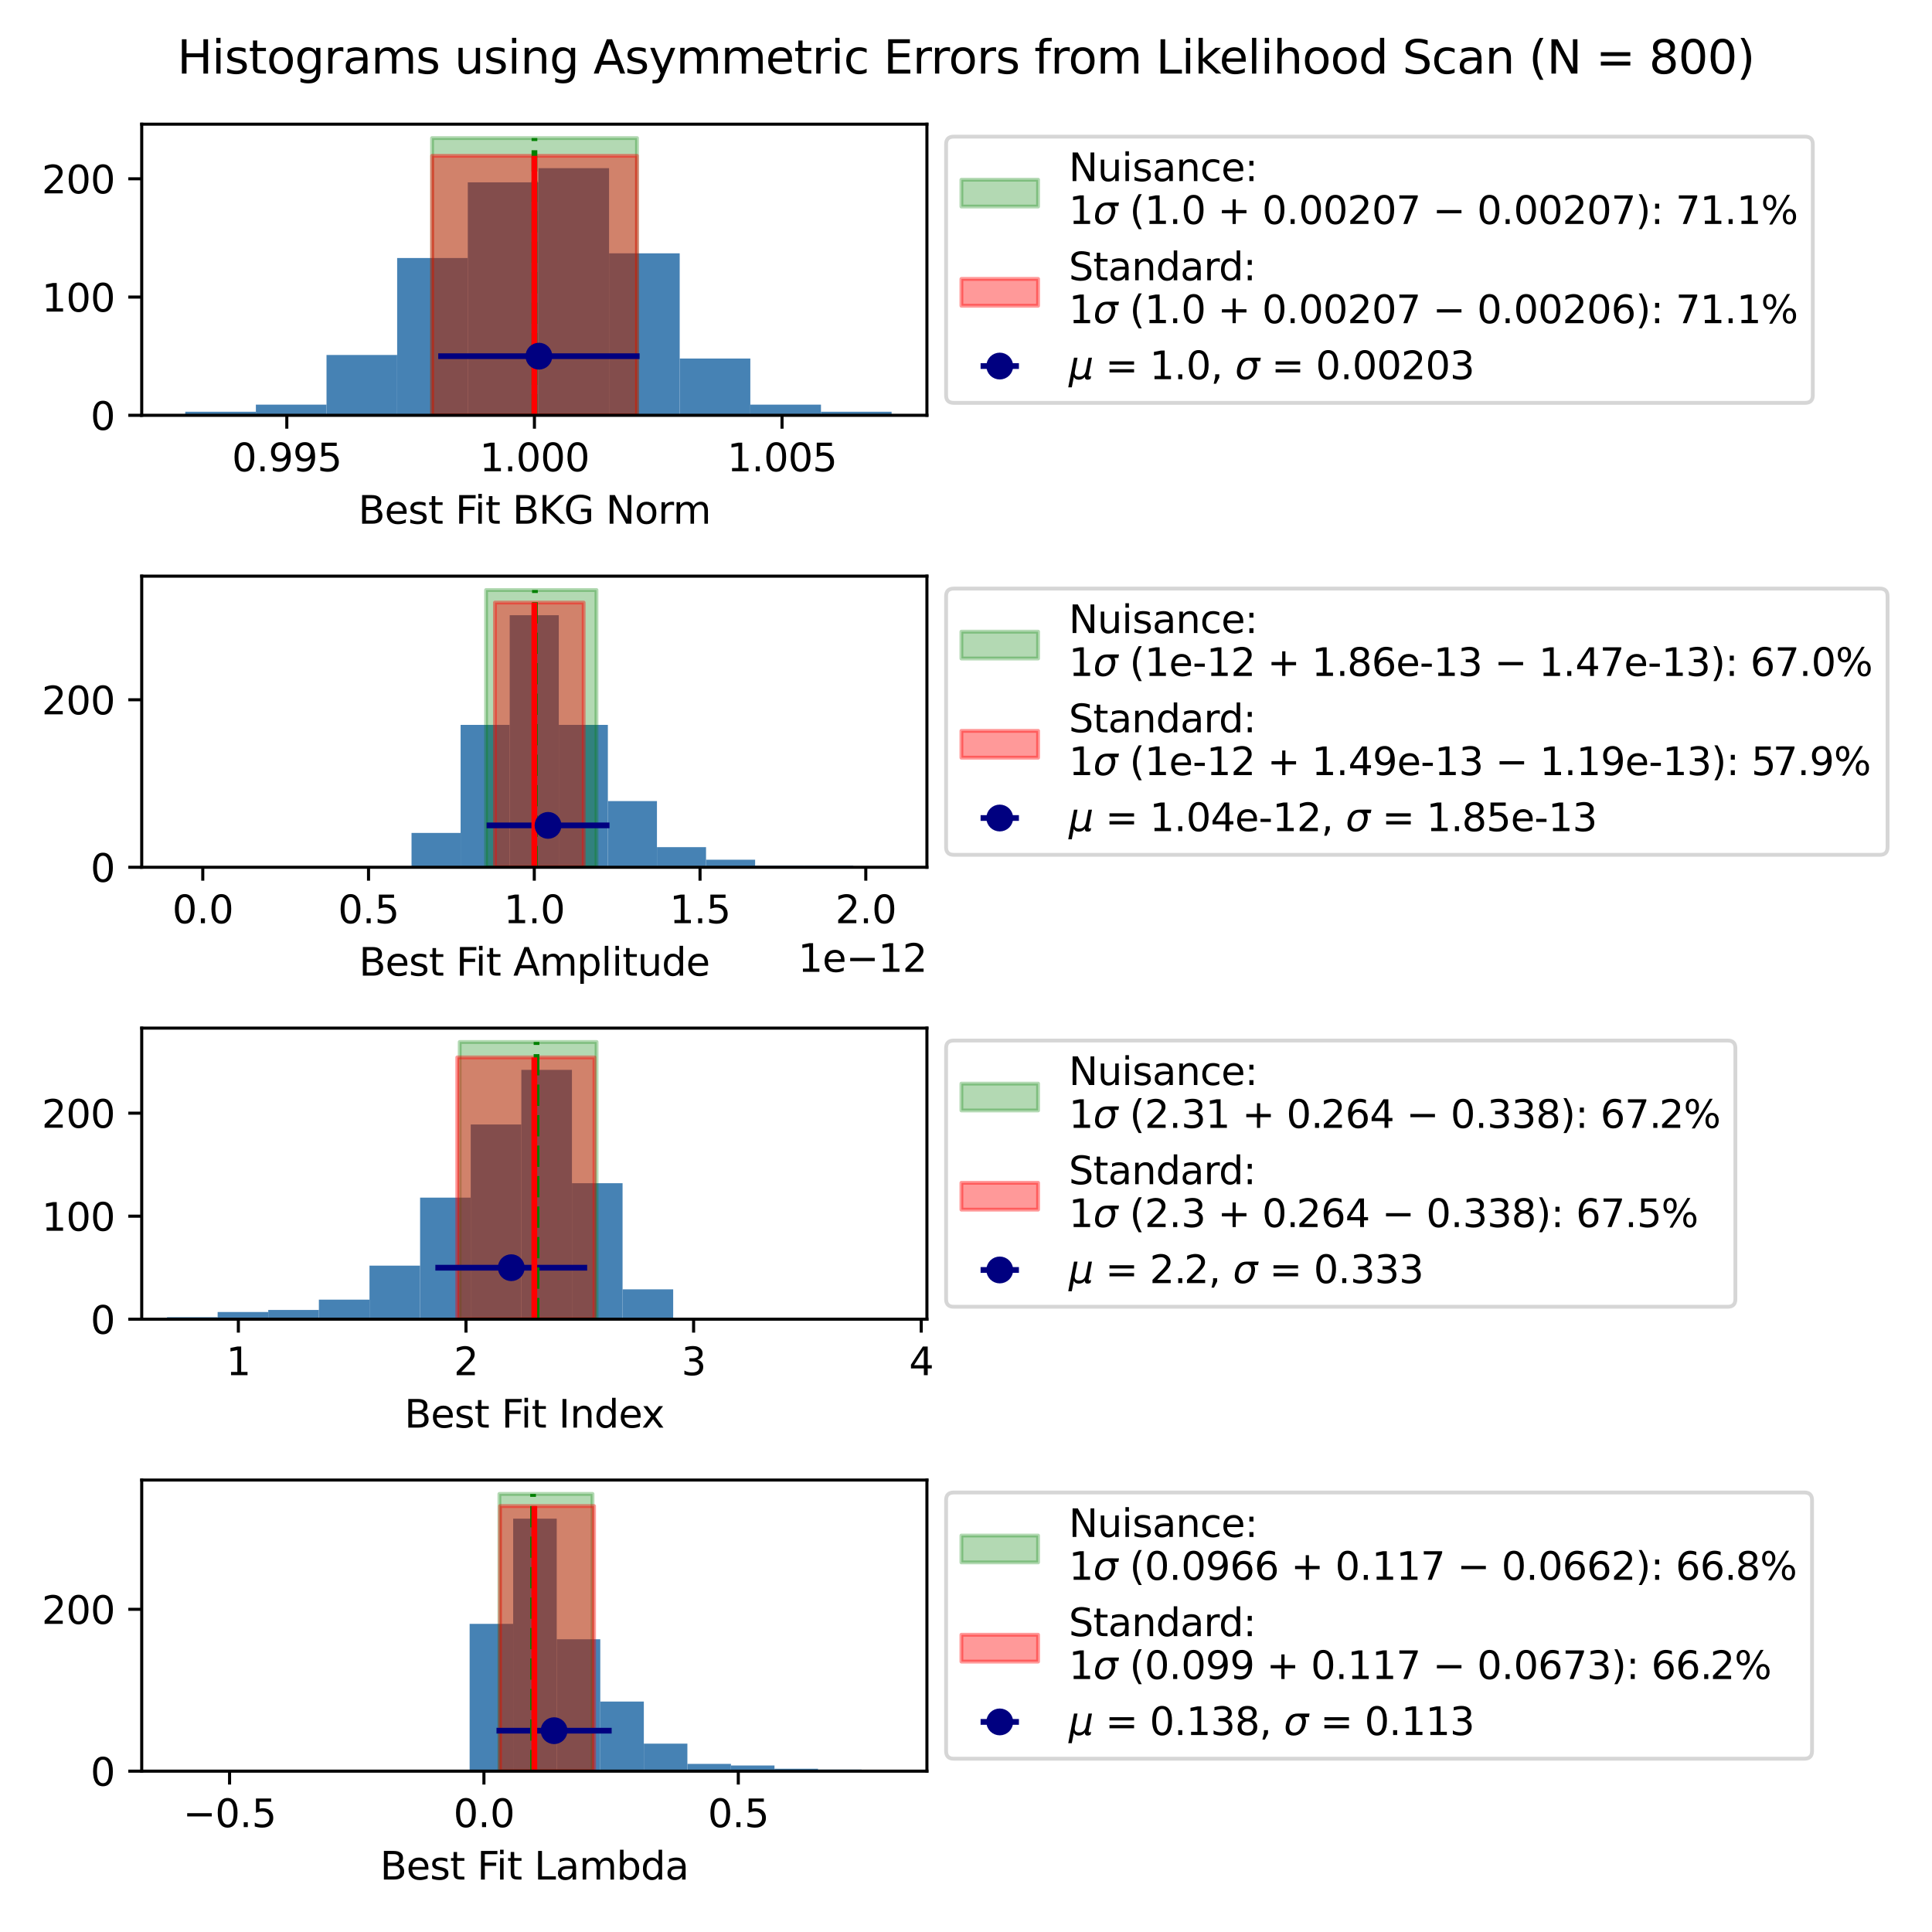 <?xml version="1.0" encoding="utf-8" standalone="no"?>
<!DOCTYPE svg PUBLIC "-//W3C//DTD SVG 1.1//EN"
  "http://www.w3.org/Graphics/SVG/1.1/DTD/svg11.dtd">
<svg xmlns:xlink="http://www.w3.org/1999/xlink" width="504pt" height="504pt" viewBox="0 0 504 504" xmlns="http://www.w3.org/2000/svg" version="1.1">
 <defs>
  <style type="text/css">*{stroke-linejoin: round; stroke-linecap: butt}</style>
 </defs>
 <g id="figure_1">
  <g id="patch_1">
   <path d="M 0 504 
L 504 504 
L 504 0 
L 0 0 
z
" style="fill: #ffffff"/>
  </g>
  <g id="axes_1">
   <g id="patch_2">
    <path d="M 36.97 108.34 
L 241.806 108.34 
L 241.806 32.4 
L 36.97 32.4 
z
" style="fill: #ffffff"/>
   </g>
   <g id="patch_3">
    <path d="M 48.324 108.34 
L 66.751 108.34 
L 66.751 107.415 
L 48.324 107.415 
z
" clip-path="url(#pcb226a8375)" style="fill: #4682b4"/>
   </g>
   <g id="patch_4">
    <path d="M 66.751 108.34 
L 85.178 108.34 
L 85.178 105.564 
L 66.751 105.564 
z
" clip-path="url(#pcb226a8375)" style="fill: #4682b4"/>
   </g>
   <g id="patch_5">
    <path d="M 85.178 108.34 
L 103.604 108.34 
L 103.604 92.607 
L 85.178 92.607 
z
" clip-path="url(#pcb226a8375)" style="fill: #4682b4"/>
   </g>
   <g id="patch_6">
    <path d="M 103.604 108.34 
L 122.031 108.34 
L 122.031 67.312 
L 103.604 67.312 
z
" clip-path="url(#pcb226a8375)" style="fill: #4682b4"/>
   </g>
   <g id="patch_7">
    <path d="M 122.031 108.34 
L 140.458 108.34 
L 140.458 47.569 
L 122.031 47.569 
z
" clip-path="url(#pcb226a8375)" style="fill: #4682b4"/>
   </g>
   <g id="patch_8">
    <path d="M 140.458 108.34 
L 158.885 108.34 
L 158.885 43.867 
L 140.458 43.867 
z
" clip-path="url(#pcb226a8375)" style="fill: #4682b4"/>
   </g>
   <g id="patch_9">
    <path d="M 158.885 108.34 
L 177.312 108.34 
L 177.312 66.078 
L 158.885 66.078 
z
" clip-path="url(#pcb226a8375)" style="fill: #4682b4"/>
   </g>
   <g id="patch_10">
    <path d="M 177.312 108.34 
L 195.739 108.34 
L 195.739 93.533 
L 177.312 93.533 
z
" clip-path="url(#pcb226a8375)" style="fill: #4682b4"/>
   </g>
   <g id="patch_11">
    <path d="M 195.739 108.34 
L 214.166 108.34 
L 214.166 105.564 
L 195.739 105.564 
z
" clip-path="url(#pcb226a8375)" style="fill: #4682b4"/>
   </g>
   <g id="patch_12">
    <path d="M 214.166 108.34 
L 232.592 108.34 
L 232.592 107.415 
L 214.166 107.415 
z
" clip-path="url(#pcb226a8375)" style="fill: #4682b4"/>
   </g>
   <g id="PolyCollection_1">
    <defs>
     <path id="m17bff6088b" d="M 112.713 -467.984 
L 112.713 -395.66 
L 166.179 -395.66 
L 166.179 -467.984 
L 166.179 -467.984 
L 112.713 -467.984 
z
" style="stroke: #008000; stroke-opacity: 0.3"/>
    </defs>
    <g clip-path="url(#pcb226a8375)">
     <use xlink:href="#m17bff6088b" x="0" y="504" style="fill: #008000; fill-opacity: 0.3; stroke: #008000; stroke-opacity: 0.3"/>
    </g>
   </g>
   <g id="PolyCollection_2">
    <defs>
     <path id="m529bdce5a6" d="M 112.722 -463.357 
L 112.722 -395.66 
L 166.161 -395.66 
L 166.161 -463.357 
L 166.161 -463.357 
L 112.722 -463.357 
z
" style="stroke: #ff0000; stroke-opacity: 0.4"/>
    </defs>
    <g clip-path="url(#pcb226a8375)">
     <use xlink:href="#m529bdce5a6" x="0" y="504" style="fill: #ff0000; fill-opacity: 0.4; stroke: #ff0000; stroke-opacity: 0.4"/>
    </g>
   </g>
   <g id="matplotlib.axis_1">
    <g id="xtick_1">
     <g id="line2d_1">
      <defs>
       <path id="m0e01f0187d" d="M 0 0 
L 0 3.5 
" style="stroke: #000000; stroke-width: 0.8"/>
      </defs>
      <g>
       <use xlink:href="#m0e01f0187d" x="74.82" y="108.34" style="stroke: #000000; stroke-width: 0.8"/>
      </g>
     </g>
     <g id="text_1">
      <!-- 0.995 -->
      <g transform="translate(60.506 122.938) scale(0.1 -0.1)">
       <defs>
        <path id="DejaVuSans-30" d="M 2034 4250 
Q 1547 4250 1301 3770 
Q 1056 3291 1056 2328 
Q 1056 1369 1301 889 
Q 1547 409 2034 409 
Q 2525 409 2770 889 
Q 3016 1369 3016 2328 
Q 3016 3291 2770 3770 
Q 2525 4250 2034 4250 
z
M 2034 4750 
Q 2819 4750 3233 4129 
Q 3647 3509 3647 2328 
Q 3647 1150 3233 529 
Q 2819 -91 2034 -91 
Q 1250 -91 836 529 
Q 422 1150 422 2328 
Q 422 3509 836 4129 
Q 1250 4750 2034 4750 
z
" transform="scale(0.016)"/>
        <path id="DejaVuSans-2e" d="M 684 794 
L 1344 794 
L 1344 0 
L 684 0 
L 684 794 
z
" transform="scale(0.016)"/>
        <path id="DejaVuSans-39" d="M 703 97 
L 703 672 
Q 941 559 1184 500 
Q 1428 441 1663 441 
Q 2288 441 2617 861 
Q 2947 1281 2994 2138 
Q 2813 1869 2534 1725 
Q 2256 1581 1919 1581 
Q 1219 1581 811 2004 
Q 403 2428 403 3163 
Q 403 3881 828 4315 
Q 1253 4750 1959 4750 
Q 2769 4750 3195 4129 
Q 3622 3509 3622 2328 
Q 3622 1225 3098 567 
Q 2575 -91 1691 -91 
Q 1453 -91 1209 -44 
Q 966 3 703 97 
z
M 1959 2075 
Q 2384 2075 2632 2365 
Q 2881 2656 2881 3163 
Q 2881 3666 2632 3958 
Q 2384 4250 1959 4250 
Q 1534 4250 1286 3958 
Q 1038 3666 1038 3163 
Q 1038 2656 1286 2365 
Q 1534 2075 1959 2075 
z
" transform="scale(0.016)"/>
        <path id="DejaVuSans-35" d="M 691 4666 
L 3169 4666 
L 3169 4134 
L 1269 4134 
L 1269 2991 
Q 1406 3038 1543 3061 
Q 1681 3084 1819 3084 
Q 2600 3084 3056 2656 
Q 3513 2228 3513 1497 
Q 3513 744 3044 326 
Q 2575 -91 1722 -91 
Q 1428 -91 1123 -41 
Q 819 9 494 109 
L 494 744 
Q 775 591 1075 516 
Q 1375 441 1709 441 
Q 2250 441 2565 725 
Q 2881 1009 2881 1497 
Q 2881 1984 2565 2268 
Q 2250 2553 1709 2553 
Q 1456 2553 1204 2497 
Q 953 2441 691 2322 
L 691 4666 
z
" transform="scale(0.016)"/>
       </defs>
       <use xlink:href="#DejaVuSans-30"/>
       <use xlink:href="#DejaVuSans-2e" x="63.623"/>
       <use xlink:href="#DejaVuSans-39" x="95.41"/>
       <use xlink:href="#DejaVuSans-39" x="159.033"/>
       <use xlink:href="#DejaVuSans-35" x="222.656"/>
      </g>
     </g>
    </g>
    <g id="xtick_2">
     <g id="line2d_2">
      <g>
       <use xlink:href="#m0e01f0187d" x="139.415" y="108.34" style="stroke: #000000; stroke-width: 0.8"/>
      </g>
     </g>
     <g id="text_2">
      <!-- 1.000 -->
      <g transform="translate(125.101 122.938) scale(0.1 -0.1)">
       <defs>
        <path id="DejaVuSans-31" d="M 794 531 
L 1825 531 
L 1825 4091 
L 703 3866 
L 703 4441 
L 1819 4666 
L 2450 4666 
L 2450 531 
L 3481 531 
L 3481 0 
L 794 0 
L 794 531 
z
" transform="scale(0.016)"/>
       </defs>
       <use xlink:href="#DejaVuSans-31"/>
       <use xlink:href="#DejaVuSans-2e" x="63.623"/>
       <use xlink:href="#DejaVuSans-30" x="95.41"/>
       <use xlink:href="#DejaVuSans-30" x="159.033"/>
       <use xlink:href="#DejaVuSans-30" x="222.656"/>
      </g>
     </g>
    </g>
    <g id="xtick_3">
     <g id="line2d_3">
      <g>
       <use xlink:href="#m0e01f0187d" x="204.009" y="108.34" style="stroke: #000000; stroke-width: 0.8"/>
      </g>
     </g>
     <g id="text_3">
      <!-- 1.005 -->
      <g transform="translate(189.695 122.938) scale(0.1 -0.1)">
       <use xlink:href="#DejaVuSans-31"/>
       <use xlink:href="#DejaVuSans-2e" x="63.623"/>
       <use xlink:href="#DejaVuSans-30" x="95.41"/>
       <use xlink:href="#DejaVuSans-30" x="159.033"/>
       <use xlink:href="#DejaVuSans-35" x="222.656"/>
      </g>
     </g>
    </g>
    <g id="text_4">
     <!-- Best Fit BKG Norm -->
     <g transform="translate(93.465 136.617) scale(0.1 -0.1)">
      <defs>
       <path id="DejaVuSans-42" d="M 1259 2228 
L 1259 519 
L 2272 519 
Q 2781 519 3026 730 
Q 3272 941 3272 1375 
Q 3272 1813 3026 2020 
Q 2781 2228 2272 2228 
L 1259 2228 
z
M 1259 4147 
L 1259 2741 
L 2194 2741 
Q 2656 2741 2882 2914 
Q 3109 3088 3109 3444 
Q 3109 3797 2882 3972 
Q 2656 4147 2194 4147 
L 1259 4147 
z
M 628 4666 
L 2241 4666 
Q 2963 4666 3353 4366 
Q 3744 4066 3744 3513 
Q 3744 3084 3544 2831 
Q 3344 2578 2956 2516 
Q 3422 2416 3680 2098 
Q 3938 1781 3938 1306 
Q 3938 681 3513 340 
Q 3088 0 2303 0 
L 628 0 
L 628 4666 
z
" transform="scale(0.016)"/>
       <path id="DejaVuSans-65" d="M 3597 1894 
L 3597 1613 
L 953 1613 
Q 991 1019 1311 708 
Q 1631 397 2203 397 
Q 2534 397 2845 478 
Q 3156 559 3463 722 
L 3463 178 
Q 3153 47 2828 -22 
Q 2503 -91 2169 -91 
Q 1331 -91 842 396 
Q 353 884 353 1716 
Q 353 2575 817 3079 
Q 1281 3584 2069 3584 
Q 2775 3584 3186 3129 
Q 3597 2675 3597 1894 
z
M 3022 2063 
Q 3016 2534 2758 2815 
Q 2500 3097 2075 3097 
Q 1594 3097 1305 2825 
Q 1016 2553 972 2059 
L 3022 2063 
z
" transform="scale(0.016)"/>
       <path id="DejaVuSans-73" d="M 2834 3397 
L 2834 2853 
Q 2591 2978 2328 3040 
Q 2066 3103 1784 3103 
Q 1356 3103 1142 2972 
Q 928 2841 928 2578 
Q 928 2378 1081 2264 
Q 1234 2150 1697 2047 
L 1894 2003 
Q 2506 1872 2764 1633 
Q 3022 1394 3022 966 
Q 3022 478 2636 193 
Q 2250 -91 1575 -91 
Q 1294 -91 989 -36 
Q 684 19 347 128 
L 347 722 
Q 666 556 975 473 
Q 1284 391 1588 391 
Q 1994 391 2212 530 
Q 2431 669 2431 922 
Q 2431 1156 2273 1281 
Q 2116 1406 1581 1522 
L 1381 1569 
Q 847 1681 609 1914 
Q 372 2147 372 2553 
Q 372 3047 722 3315 
Q 1072 3584 1716 3584 
Q 2034 3584 2315 3537 
Q 2597 3491 2834 3397 
z
" transform="scale(0.016)"/>
       <path id="DejaVuSans-74" d="M 1172 4494 
L 1172 3500 
L 2356 3500 
L 2356 3053 
L 1172 3053 
L 1172 1153 
Q 1172 725 1289 603 
Q 1406 481 1766 481 
L 2356 481 
L 2356 0 
L 1766 0 
Q 1100 0 847 248 
Q 594 497 594 1153 
L 594 3053 
L 172 3053 
L 172 3500 
L 594 3500 
L 594 4494 
L 1172 4494 
z
" transform="scale(0.016)"/>
       <path id="DejaVuSans-20" transform="scale(0.016)"/>
       <path id="DejaVuSans-46" d="M 628 4666 
L 3309 4666 
L 3309 4134 
L 1259 4134 
L 1259 2759 
L 3109 2759 
L 3109 2228 
L 1259 2228 
L 1259 0 
L 628 0 
L 628 4666 
z
" transform="scale(0.016)"/>
       <path id="DejaVuSans-69" d="M 603 3500 
L 1178 3500 
L 1178 0 
L 603 0 
L 603 3500 
z
M 603 4863 
L 1178 4863 
L 1178 4134 
L 603 4134 
L 603 4863 
z
" transform="scale(0.016)"/>
       <path id="DejaVuSans-4b" d="M 628 4666 
L 1259 4666 
L 1259 2694 
L 3353 4666 
L 4166 4666 
L 1850 2491 
L 4331 0 
L 3500 0 
L 1259 2247 
L 1259 0 
L 628 0 
L 628 4666 
z
" transform="scale(0.016)"/>
       <path id="DejaVuSans-47" d="M 3809 666 
L 3809 1919 
L 2778 1919 
L 2778 2438 
L 4434 2438 
L 4434 434 
Q 4069 175 3628 42 
Q 3188 -91 2688 -91 
Q 1594 -91 976 548 
Q 359 1188 359 2328 
Q 359 3472 976 4111 
Q 1594 4750 2688 4750 
Q 3144 4750 3555 4637 
Q 3966 4525 4313 4306 
L 4313 3634 
Q 3963 3931 3569 4081 
Q 3175 4231 2741 4231 
Q 1884 4231 1454 3753 
Q 1025 3275 1025 2328 
Q 1025 1384 1454 906 
Q 1884 428 2741 428 
Q 3075 428 3337 486 
Q 3600 544 3809 666 
z
" transform="scale(0.016)"/>
       <path id="DejaVuSans-4e" d="M 628 4666 
L 1478 4666 
L 3547 763 
L 3547 4666 
L 4159 4666 
L 4159 0 
L 3309 0 
L 1241 3903 
L 1241 0 
L 628 0 
L 628 4666 
z
" transform="scale(0.016)"/>
       <path id="DejaVuSans-6f" d="M 1959 3097 
Q 1497 3097 1228 2736 
Q 959 2375 959 1747 
Q 959 1119 1226 758 
Q 1494 397 1959 397 
Q 2419 397 2687 759 
Q 2956 1122 2956 1747 
Q 2956 2369 2687 2733 
Q 2419 3097 1959 3097 
z
M 1959 3584 
Q 2709 3584 3137 3096 
Q 3566 2609 3566 1747 
Q 3566 888 3137 398 
Q 2709 -91 1959 -91 
Q 1206 -91 779 398 
Q 353 888 353 1747 
Q 353 2609 779 3096 
Q 1206 3584 1959 3584 
z
" transform="scale(0.016)"/>
       <path id="DejaVuSans-72" d="M 2631 2963 
Q 2534 3019 2420 3045 
Q 2306 3072 2169 3072 
Q 1681 3072 1420 2755 
Q 1159 2438 1159 1844 
L 1159 0 
L 581 0 
L 581 3500 
L 1159 3500 
L 1159 2956 
Q 1341 3275 1631 3429 
Q 1922 3584 2338 3584 
Q 2397 3584 2469 3576 
Q 2541 3569 2628 3553 
L 2631 2963 
z
" transform="scale(0.016)"/>
       <path id="DejaVuSans-6d" d="M 3328 2828 
Q 3544 3216 3844 3400 
Q 4144 3584 4550 3584 
Q 5097 3584 5394 3201 
Q 5691 2819 5691 2113 
L 5691 0 
L 5113 0 
L 5113 2094 
Q 5113 2597 4934 2840 
Q 4756 3084 4391 3084 
Q 3944 3084 3684 2787 
Q 3425 2491 3425 1978 
L 3425 0 
L 2847 0 
L 2847 2094 
Q 2847 2600 2669 2842 
Q 2491 3084 2119 3084 
Q 1678 3084 1418 2786 
Q 1159 2488 1159 1978 
L 1159 0 
L 581 0 
L 581 3500 
L 1159 3500 
L 1159 2956 
Q 1356 3278 1631 3431 
Q 1906 3584 2284 3584 
Q 2666 3584 2933 3390 
Q 3200 3197 3328 2828 
z
" transform="scale(0.016)"/>
      </defs>
      <use xlink:href="#DejaVuSans-42"/>
      <use xlink:href="#DejaVuSans-65" x="68.604"/>
      <use xlink:href="#DejaVuSans-73" x="130.127"/>
      <use xlink:href="#DejaVuSans-74" x="182.227"/>
      <use xlink:href="#DejaVuSans-20" x="221.436"/>
      <use xlink:href="#DejaVuSans-46" x="253.223"/>
      <use xlink:href="#DejaVuSans-69" x="303.492"/>
      <use xlink:href="#DejaVuSans-74" x="331.275"/>
      <use xlink:href="#DejaVuSans-20" x="370.484"/>
      <use xlink:href="#DejaVuSans-42" x="402.271"/>
      <use xlink:href="#DejaVuSans-4b" x="470.875"/>
      <use xlink:href="#DejaVuSans-47" x="536.451"/>
      <use xlink:href="#DejaVuSans-20" x="613.941"/>
      <use xlink:href="#DejaVuSans-4e" x="645.729"/>
      <use xlink:href="#DejaVuSans-6f" x="720.533"/>
      <use xlink:href="#DejaVuSans-72" x="781.715"/>
      <use xlink:href="#DejaVuSans-6d" x="821.078"/>
     </g>
    </g>
   </g>
   <g id="matplotlib.axis_2">
    <g id="ytick_1">
     <g id="line2d_4">
      <defs>
       <path id="mda37a64cc9" d="M 0 0 
L -3.5 0 
" style="stroke: #000000; stroke-width: 0.8"/>
      </defs>
      <g>
       <use xlink:href="#mda37a64cc9" x="36.97" y="108.34" style="stroke: #000000; stroke-width: 0.8"/>
      </g>
     </g>
     <g id="text_5">
      <!-- 0 -->
      <g transform="translate(23.608 112.139) scale(0.1 -0.1)">
       <use xlink:href="#DejaVuSans-30"/>
      </g>
     </g>
    </g>
    <g id="ytick_2">
     <g id="line2d_5">
      <g>
       <use xlink:href="#mda37a64cc9" x="36.97" y="77.492" style="stroke: #000000; stroke-width: 0.8"/>
      </g>
     </g>
     <g id="text_6">
      <!-- 100 -->
      <g transform="translate(10.883 81.291) scale(0.1 -0.1)">
       <use xlink:href="#DejaVuSans-31"/>
       <use xlink:href="#DejaVuSans-30" x="63.623"/>
       <use xlink:href="#DejaVuSans-30" x="127.246"/>
      </g>
     </g>
    </g>
    <g id="ytick_3">
     <g id="line2d_6">
      <g>
       <use xlink:href="#mda37a64cc9" x="36.97" y="46.643" style="stroke: #000000; stroke-width: 0.8"/>
      </g>
     </g>
     <g id="text_7">
      <!-- 200 -->
      <g transform="translate(10.883 50.443) scale(0.1 -0.1)">
       <defs>
        <path id="DejaVuSans-32" d="M 1228 531 
L 3431 531 
L 3431 0 
L 469 0 
L 469 531 
Q 828 903 1448 1529 
Q 2069 2156 2228 2338 
Q 2531 2678 2651 2914 
Q 2772 3150 2772 3378 
Q 2772 3750 2511 3984 
Q 2250 4219 1831 4219 
Q 1534 4219 1204 4116 
Q 875 4013 500 3803 
L 500 4441 
Q 881 4594 1212 4672 
Q 1544 4750 1819 4750 
Q 2544 4750 2975 4387 
Q 3406 4025 3406 3419 
Q 3406 3131 3298 2873 
Q 3191 2616 2906 2266 
Q 2828 2175 2409 1742 
Q 1991 1309 1228 531 
z
" transform="scale(0.016)"/>
       </defs>
       <use xlink:href="#DejaVuSans-32"/>
       <use xlink:href="#DejaVuSans-30" x="63.623"/>
       <use xlink:href="#DejaVuSans-30" x="127.246"/>
      </g>
     </g>
    </g>
   </g>
   <g id="LineCollection_1">
    <path d="M 114.324 92.916 
L 166.849 92.916 
" clip-path="url(#pcb226a8375)" style="fill: none; stroke: #000080; stroke-width: 1.5"/>
   </g>
   <g id="LineCollection_2">
    <path d="M 139.419 108.34 
L 139.419 36.016 
" clip-path="url(#pcb226a8375)" style="fill: none; stroke-dasharray: 5.55,2.4; stroke-dashoffset: 0; stroke: #008000; stroke-width: 1.5"/>
   </g>
   <g id="LineCollection_3">
    <path d="M 139.388 108.34 
L 139.388 40.643 
" clip-path="url(#pcb226a8375)" style="fill: none; stroke: #ff0000; stroke-width: 1.5"/>
   </g>
   <g id="line2d_7">
    <defs>
     <path id="ma6a8f6a7bd" d="M 0 3 
C 0.796 3 1.559 2.684 2.121 2.121 
C 2.684 1.559 3 0.796 3 0 
C 3 -0.796 2.684 -1.559 2.121 -2.121 
C 1.559 -2.684 0.796 -3 0 -3 
C -0.796 -3 -1.559 -2.684 -2.121 -2.121 
C -2.684 -1.559 -3 -0.796 -3 0 
C -3 0.796 -2.684 1.559 -2.121 2.121 
C -1.559 2.684 -0.796 3 0 3 
z
" style="stroke: #000080"/>
    </defs>
    <g clip-path="url(#pcb226a8375)">
     <use xlink:href="#ma6a8f6a7bd" x="140.587" y="92.916" style="fill: #000080; stroke: #000080"/>
    </g>
   </g>
   <g id="patch_13">
    <path d="M 36.97 108.34 
L 36.97 32.4 
" style="fill: none; stroke: #000000; stroke-width: 0.8; stroke-linejoin: miter; stroke-linecap: square"/>
   </g>
   <g id="patch_14">
    <path d="M 241.806 108.34 
L 241.806 32.4 
" style="fill: none; stroke: #000000; stroke-width: 0.8; stroke-linejoin: miter; stroke-linecap: square"/>
   </g>
   <g id="patch_15">
    <path d="M 36.97 108.34 
L 241.806 108.34 
" style="fill: none; stroke: #000000; stroke-width: 0.8; stroke-linejoin: miter; stroke-linecap: square"/>
   </g>
   <g id="patch_16">
    <path d="M 36.97 32.4 
L 241.806 32.4 
" style="fill: none; stroke: #000000; stroke-width: 0.8; stroke-linejoin: miter; stroke-linecap: square"/>
   </g>
   <g id="legend_1">
    <g id="patch_17">
     <path d="M 248.806 105.095 
L 470.906 105.095 
Q 472.906 105.095 472.906 103.095 
L 472.906 37.645 
Q 472.906 35.645 470.906 35.645 
L 248.806 35.645 
Q 246.806 35.645 246.806 37.645 
L 246.806 103.095 
Q 246.806 105.095 248.806 105.095 
z
" style="fill: #ffffff; opacity: 0.8; stroke: #cccccc; stroke-linejoin: miter"/>
    </g>
    <g id="patch_18">
     <path d="M 250.806 53.882 
L 270.806 53.882 
L 270.806 46.882 
L 250.806 46.882 
z
" style="fill: #008000; fill-opacity: 0.3; stroke: #008000; stroke-opacity: 0.3; stroke-linejoin: miter"/>
    </g>
    <g id="text_8">
     <!-- Nuisance:  -->
     <g transform="translate(278.806 47.243) scale(0.1 -0.1)">
      <defs>
       <path id="DejaVuSans-75" d="M 544 1381 
L 544 3500 
L 1119 3500 
L 1119 1403 
Q 1119 906 1312 657 
Q 1506 409 1894 409 
Q 2359 409 2629 706 
Q 2900 1003 2900 1516 
L 2900 3500 
L 3475 3500 
L 3475 0 
L 2900 0 
L 2900 538 
Q 2691 219 2414 64 
Q 2138 -91 1772 -91 
Q 1169 -91 856 284 
Q 544 659 544 1381 
z
M 1991 3584 
L 1991 3584 
z
" transform="scale(0.016)"/>
       <path id="DejaVuSans-61" d="M 2194 1759 
Q 1497 1759 1228 1600 
Q 959 1441 959 1056 
Q 959 750 1161 570 
Q 1363 391 1709 391 
Q 2188 391 2477 730 
Q 2766 1069 2766 1631 
L 2766 1759 
L 2194 1759 
z
M 3341 1997 
L 3341 0 
L 2766 0 
L 2766 531 
Q 2569 213 2275 61 
Q 1981 -91 1556 -91 
Q 1019 -91 701 211 
Q 384 513 384 1019 
Q 384 1609 779 1909 
Q 1175 2209 1959 2209 
L 2766 2209 
L 2766 2266 
Q 2766 2663 2505 2880 
Q 2244 3097 1772 3097 
Q 1472 3097 1187 3025 
Q 903 2953 641 2809 
L 641 3341 
Q 956 3463 1253 3523 
Q 1550 3584 1831 3584 
Q 2591 3584 2966 3190 
Q 3341 2797 3341 1997 
z
" transform="scale(0.016)"/>
       <path id="DejaVuSans-6e" d="M 3513 2113 
L 3513 0 
L 2938 0 
L 2938 2094 
Q 2938 2591 2744 2837 
Q 2550 3084 2163 3084 
Q 1697 3084 1428 2787 
Q 1159 2491 1159 1978 
L 1159 0 
L 581 0 
L 581 3500 
L 1159 3500 
L 1159 2956 
Q 1366 3272 1645 3428 
Q 1925 3584 2291 3584 
Q 2894 3584 3203 3211 
Q 3513 2838 3513 2113 
z
" transform="scale(0.016)"/>
       <path id="DejaVuSans-63" d="M 3122 3366 
L 3122 2828 
Q 2878 2963 2633 3030 
Q 2388 3097 2138 3097 
Q 1578 3097 1268 2742 
Q 959 2388 959 1747 
Q 959 1106 1268 751 
Q 1578 397 2138 397 
Q 2388 397 2633 464 
Q 2878 531 3122 666 
L 3122 134 
Q 2881 22 2623 -34 
Q 2366 -91 2075 -91 
Q 1284 -91 818 406 
Q 353 903 353 1747 
Q 353 2603 823 3093 
Q 1294 3584 2113 3584 
Q 2378 3584 2631 3529 
Q 2884 3475 3122 3366 
z
" transform="scale(0.016)"/>
       <path id="DejaVuSans-3a" d="M 750 794 
L 1409 794 
L 1409 0 
L 750 0 
L 750 794 
z
M 750 3309 
L 1409 3309 
L 1409 2516 
L 750 2516 
L 750 3309 
z
" transform="scale(0.016)"/>
      </defs>
      <use xlink:href="#DejaVuSans-4e"/>
      <use xlink:href="#DejaVuSans-75" x="74.805"/>
      <use xlink:href="#DejaVuSans-69" x="138.184"/>
      <use xlink:href="#DejaVuSans-73" x="165.967"/>
      <use xlink:href="#DejaVuSans-61" x="218.066"/>
      <use xlink:href="#DejaVuSans-6e" x="279.346"/>
      <use xlink:href="#DejaVuSans-63" x="342.725"/>
      <use xlink:href="#DejaVuSans-65" x="397.705"/>
      <use xlink:href="#DejaVuSans-3a" x="459.229"/>
      <use xlink:href="#DejaVuSans-20" x="492.92"/>
     </g>
     <!-- 1$\sigma$ (1.0 $+$ 0.00207 $-$ 0.00207): 71.1% -->
     <g transform="translate(278.806 58.441) scale(0.1 -0.1)">
      <defs>
       <path id="DejaVuSans-Oblique-3c3" d="M 2219 3044 
Q 1744 3044 1422 2700 
Q 1081 2341 969 1747 
Q 844 1119 1044 756 
Q 1241 397 1706 397 
Q 2166 397 2503 759 
Q 2844 1122 2966 1747 
Q 3075 2319 2881 2700 
Q 2700 3044 2219 3044 
z
M 2309 3503 
L 4219 3500 
L 4106 2925 
L 3463 2925 
Q 3706 2438 3575 1747 
Q 3406 888 2884 400 
Q 2359 -91 1609 -91 
Q 856 -91 525 400 
Q 194 888 363 1747 
Q 528 2609 1050 3097 
Q 1484 3503 2309 3503 
z
" transform="scale(0.016)"/>
       <path id="DejaVuSans-28" d="M 1984 4856 
Q 1566 4138 1362 3434 
Q 1159 2731 1159 2009 
Q 1159 1288 1364 580 
Q 1569 -128 1984 -844 
L 1484 -844 
Q 1016 -109 783 600 
Q 550 1309 550 2009 
Q 550 2706 781 3412 
Q 1013 4119 1484 4856 
L 1984 4856 
z
" transform="scale(0.016)"/>
       <path id="DejaVuSans-2b" d="M 2944 4013 
L 2944 2272 
L 4684 2272 
L 4684 1741 
L 2944 1741 
L 2944 0 
L 2419 0 
L 2419 1741 
L 678 1741 
L 678 2272 
L 2419 2272 
L 2419 4013 
L 2944 4013 
z
" transform="scale(0.016)"/>
       <path id="DejaVuSans-37" d="M 525 4666 
L 3525 4666 
L 3525 4397 
L 1831 0 
L 1172 0 
L 2766 4134 
L 525 4134 
L 525 4666 
z
" transform="scale(0.016)"/>
       <path id="DejaVuSans-2212" d="M 678 2272 
L 4684 2272 
L 4684 1741 
L 678 1741 
L 678 2272 
z
" transform="scale(0.016)"/>
       <path id="DejaVuSans-29" d="M 513 4856 
L 1013 4856 
Q 1481 4119 1714 3412 
Q 1947 2706 1947 2009 
Q 1947 1309 1714 600 
Q 1481 -109 1013 -844 
L 513 -844 
Q 928 -128 1133 580 
Q 1338 1288 1338 2009 
Q 1338 2731 1133 3434 
Q 928 4138 513 4856 
z
" transform="scale(0.016)"/>
       <path id="DejaVuSans-25" d="M 4653 2053 
Q 4381 2053 4226 1822 
Q 4072 1591 4072 1178 
Q 4072 772 4226 539 
Q 4381 306 4653 306 
Q 4919 306 5073 539 
Q 5228 772 5228 1178 
Q 5228 1588 5073 1820 
Q 4919 2053 4653 2053 
z
M 4653 2450 
Q 5147 2450 5437 2106 
Q 5728 1763 5728 1178 
Q 5728 594 5436 251 
Q 5144 -91 4653 -91 
Q 4153 -91 3862 251 
Q 3572 594 3572 1178 
Q 3572 1766 3864 2108 
Q 4156 2450 4653 2450 
z
M 1428 4353 
Q 1159 4353 1004 4120 
Q 850 3888 850 3481 
Q 850 3069 1003 2837 
Q 1156 2606 1428 2606 
Q 1700 2606 1854 2837 
Q 2009 3069 2009 3481 
Q 2009 3884 1853 4118 
Q 1697 4353 1428 4353 
z
M 4250 4750 
L 4750 4750 
L 1831 -91 
L 1331 -91 
L 4250 4750 
z
M 1428 4750 
Q 1922 4750 2215 4408 
Q 2509 4066 2509 3481 
Q 2509 2891 2217 2550 
Q 1925 2209 1428 2209 
Q 931 2209 642 2551 
Q 353 2894 353 3481 
Q 353 4063 643 4406 
Q 934 4750 1428 4750 
z
" transform="scale(0.016)"/>
      </defs>
      <use xlink:href="#DejaVuSans-31" transform="translate(0 0.125)"/>
      <use xlink:href="#DejaVuSans-Oblique-3c3" transform="translate(63.623 0.125)"/>
      <use xlink:href="#DejaVuSans-20" transform="translate(127.002 0.125)"/>
      <use xlink:href="#DejaVuSans-28" transform="translate(158.789 0.125)"/>
      <use xlink:href="#DejaVuSans-31" transform="translate(197.803 0.125)"/>
      <use xlink:href="#DejaVuSans-2e" transform="translate(261.426 0.125)"/>
      <use xlink:href="#DejaVuSans-30" transform="translate(293.213 0.125)"/>
      <use xlink:href="#DejaVuSans-20" transform="translate(356.836 0.125)"/>
      <use xlink:href="#DejaVuSans-2b" transform="translate(388.623 0.125)"/>
      <use xlink:href="#DejaVuSans-20" transform="translate(472.412 0.125)"/>
      <use xlink:href="#DejaVuSans-30" transform="translate(504.199 0.125)"/>
      <use xlink:href="#DejaVuSans-2e" transform="translate(567.822 0.125)"/>
      <use xlink:href="#DejaVuSans-30" transform="translate(599.609 0.125)"/>
      <use xlink:href="#DejaVuSans-30" transform="translate(663.232 0.125)"/>
      <use xlink:href="#DejaVuSans-32" transform="translate(726.855 0.125)"/>
      <use xlink:href="#DejaVuSans-30" transform="translate(790.479 0.125)"/>
      <use xlink:href="#DejaVuSans-37" transform="translate(854.102 0.125)"/>
      <use xlink:href="#DejaVuSans-20" transform="translate(917.725 0.125)"/>
      <use xlink:href="#DejaVuSans-2212" transform="translate(949.512 0.125)"/>
      <use xlink:href="#DejaVuSans-20" transform="translate(1033.301 0.125)"/>
      <use xlink:href="#DejaVuSans-30" transform="translate(1065.088 0.125)"/>
      <use xlink:href="#DejaVuSans-2e" transform="translate(1128.711 0.125)"/>
      <use xlink:href="#DejaVuSans-30" transform="translate(1160.498 0.125)"/>
      <use xlink:href="#DejaVuSans-30" transform="translate(1224.121 0.125)"/>
      <use xlink:href="#DejaVuSans-32" transform="translate(1287.744 0.125)"/>
      <use xlink:href="#DejaVuSans-30" transform="translate(1351.367 0.125)"/>
      <use xlink:href="#DejaVuSans-37" transform="translate(1414.99 0.125)"/>
      <use xlink:href="#DejaVuSans-29" transform="translate(1478.613 0.125)"/>
      <use xlink:href="#DejaVuSans-3a" transform="translate(1517.627 0.125)"/>
      <use xlink:href="#DejaVuSans-20" transform="translate(1551.318 0.125)"/>
      <use xlink:href="#DejaVuSans-37" transform="translate(1583.105 0.125)"/>
      <use xlink:href="#DejaVuSans-31" transform="translate(1646.729 0.125)"/>
      <use xlink:href="#DejaVuSans-2e" transform="translate(1710.352 0.125)"/>
      <use xlink:href="#DejaVuSans-31" transform="translate(1742.139 0.125)"/>
      <use xlink:href="#DejaVuSans-25" transform="translate(1805.762 0.125)"/>
     </g>
    </g>
    <g id="patch_19">
     <path d="M 250.806 79.758 
L 270.806 79.758 
L 270.806 72.758 
L 250.806 72.758 
z
" style="fill: #ff0000; fill-opacity: 0.4; stroke: #ff0000; stroke-opacity: 0.4; stroke-linejoin: miter"/>
    </g>
    <g id="text_9">
     <!-- Standard:  -->
     <g transform="translate(278.806 73.119) scale(0.1 -0.1)">
      <defs>
       <path id="DejaVuSans-53" d="M 3425 4513 
L 3425 3897 
Q 3066 4069 2747 4153 
Q 2428 4238 2131 4238 
Q 1616 4238 1336 4038 
Q 1056 3838 1056 3469 
Q 1056 3159 1242 3001 
Q 1428 2844 1947 2747 
L 2328 2669 
Q 3034 2534 3370 2195 
Q 3706 1856 3706 1288 
Q 3706 609 3251 259 
Q 2797 -91 1919 -91 
Q 1588 -91 1214 -16 
Q 841 59 441 206 
L 441 856 
Q 825 641 1194 531 
Q 1563 422 1919 422 
Q 2459 422 2753 634 
Q 3047 847 3047 1241 
Q 3047 1584 2836 1778 
Q 2625 1972 2144 2069 
L 1759 2144 
Q 1053 2284 737 2584 
Q 422 2884 422 3419 
Q 422 4038 858 4394 
Q 1294 4750 2059 4750 
Q 2388 4750 2728 4690 
Q 3069 4631 3425 4513 
z
" transform="scale(0.016)"/>
       <path id="DejaVuSans-64" d="M 2906 2969 
L 2906 4863 
L 3481 4863 
L 3481 0 
L 2906 0 
L 2906 525 
Q 2725 213 2448 61 
Q 2172 -91 1784 -91 
Q 1150 -91 751 415 
Q 353 922 353 1747 
Q 353 2572 751 3078 
Q 1150 3584 1784 3584 
Q 2172 3584 2448 3432 
Q 2725 3281 2906 2969 
z
M 947 1747 
Q 947 1113 1208 752 
Q 1469 391 1925 391 
Q 2381 391 2643 752 
Q 2906 1113 2906 1747 
Q 2906 2381 2643 2742 
Q 2381 3103 1925 3103 
Q 1469 3103 1208 2742 
Q 947 2381 947 1747 
z
" transform="scale(0.016)"/>
      </defs>
      <use xlink:href="#DejaVuSans-53"/>
      <use xlink:href="#DejaVuSans-74" x="63.477"/>
      <use xlink:href="#DejaVuSans-61" x="102.686"/>
      <use xlink:href="#DejaVuSans-6e" x="163.965"/>
      <use xlink:href="#DejaVuSans-64" x="227.344"/>
      <use xlink:href="#DejaVuSans-61" x="290.82"/>
      <use xlink:href="#DejaVuSans-72" x="352.1"/>
      <use xlink:href="#DejaVuSans-64" x="391.463"/>
      <use xlink:href="#DejaVuSans-3a" x="454.939"/>
      <use xlink:href="#DejaVuSans-20" x="488.631"/>
     </g>
     <!-- 1$\sigma$ (1.0 $+$ 0.00207 $-$ 0.00206): 71.1% -->
     <g transform="translate(278.806 84.317) scale(0.1 -0.1)">
      <defs>
       <path id="DejaVuSans-36" d="M 2113 2584 
Q 1688 2584 1439 2293 
Q 1191 2003 1191 1497 
Q 1191 994 1439 701 
Q 1688 409 2113 409 
Q 2538 409 2786 701 
Q 3034 994 3034 1497 
Q 3034 2003 2786 2293 
Q 2538 2584 2113 2584 
z
M 3366 4563 
L 3366 3988 
Q 3128 4100 2886 4159 
Q 2644 4219 2406 4219 
Q 1781 4219 1451 3797 
Q 1122 3375 1075 2522 
Q 1259 2794 1537 2939 
Q 1816 3084 2150 3084 
Q 2853 3084 3261 2657 
Q 3669 2231 3669 1497 
Q 3669 778 3244 343 
Q 2819 -91 2113 -91 
Q 1303 -91 875 529 
Q 447 1150 447 2328 
Q 447 3434 972 4092 
Q 1497 4750 2381 4750 
Q 2619 4750 2861 4703 
Q 3103 4656 3366 4563 
z
" transform="scale(0.016)"/>
      </defs>
      <use xlink:href="#DejaVuSans-31" transform="translate(0 0.125)"/>
      <use xlink:href="#DejaVuSans-Oblique-3c3" transform="translate(63.623 0.125)"/>
      <use xlink:href="#DejaVuSans-20" transform="translate(127.002 0.125)"/>
      <use xlink:href="#DejaVuSans-28" transform="translate(158.789 0.125)"/>
      <use xlink:href="#DejaVuSans-31" transform="translate(197.803 0.125)"/>
      <use xlink:href="#DejaVuSans-2e" transform="translate(261.426 0.125)"/>
      <use xlink:href="#DejaVuSans-30" transform="translate(293.213 0.125)"/>
      <use xlink:href="#DejaVuSans-20" transform="translate(356.836 0.125)"/>
      <use xlink:href="#DejaVuSans-2b" transform="translate(388.623 0.125)"/>
      <use xlink:href="#DejaVuSans-20" transform="translate(472.412 0.125)"/>
      <use xlink:href="#DejaVuSans-30" transform="translate(504.199 0.125)"/>
      <use xlink:href="#DejaVuSans-2e" transform="translate(567.822 0.125)"/>
      <use xlink:href="#DejaVuSans-30" transform="translate(599.609 0.125)"/>
      <use xlink:href="#DejaVuSans-30" transform="translate(663.232 0.125)"/>
      <use xlink:href="#DejaVuSans-32" transform="translate(726.855 0.125)"/>
      <use xlink:href="#DejaVuSans-30" transform="translate(790.479 0.125)"/>
      <use xlink:href="#DejaVuSans-37" transform="translate(854.102 0.125)"/>
      <use xlink:href="#DejaVuSans-20" transform="translate(917.725 0.125)"/>
      <use xlink:href="#DejaVuSans-2212" transform="translate(949.512 0.125)"/>
      <use xlink:href="#DejaVuSans-20" transform="translate(1033.301 0.125)"/>
      <use xlink:href="#DejaVuSans-30" transform="translate(1065.088 0.125)"/>
      <use xlink:href="#DejaVuSans-2e" transform="translate(1128.711 0.125)"/>
      <use xlink:href="#DejaVuSans-30" transform="translate(1160.498 0.125)"/>
      <use xlink:href="#DejaVuSans-30" transform="translate(1224.121 0.125)"/>
      <use xlink:href="#DejaVuSans-32" transform="translate(1287.744 0.125)"/>
      <use xlink:href="#DejaVuSans-30" transform="translate(1351.367 0.125)"/>
      <use xlink:href="#DejaVuSans-36" transform="translate(1414.99 0.125)"/>
      <use xlink:href="#DejaVuSans-29" transform="translate(1478.613 0.125)"/>
      <use xlink:href="#DejaVuSans-3a" transform="translate(1517.627 0.125)"/>
      <use xlink:href="#DejaVuSans-20" transform="translate(1551.318 0.125)"/>
      <use xlink:href="#DejaVuSans-37" transform="translate(1583.105 0.125)"/>
      <use xlink:href="#DejaVuSans-31" transform="translate(1646.729 0.125)"/>
      <use xlink:href="#DejaVuSans-2e" transform="translate(1710.352 0.125)"/>
      <use xlink:href="#DejaVuSans-31" transform="translate(1742.139 0.125)"/>
      <use xlink:href="#DejaVuSans-25" transform="translate(1805.762 0.125)"/>
     </g>
    </g>
    <g id="LineCollection_4">
     <path d="M 255.806 95.495 
L 265.806 95.495 
" style="fill: none; stroke: #000080; stroke-width: 1.5"/>
    </g>
    <g id="line2d_8"/>
    <g id="line2d_9">
     <g>
      <use xlink:href="#ma6a8f6a7bd" x="260.806" y="95.495" style="fill: #000080; stroke: #000080"/>
     </g>
    </g>
    <g id="text_10">
     <!-- $\mu$ = 1.0, $\sigma$ = 0.00203 -->
     <g transform="translate(278.806 98.995) scale(0.1 -0.1)">
      <defs>
       <path id="DejaVuSans-Oblique-3bc" d="M -84 -1331 
L 856 3500 
L 1434 3500 
L 1009 1322 
Q 997 1256 987 1175 
Q 978 1094 978 1013 
Q 978 722 1161 565 
Q 1344 409 1684 409 
Q 2147 409 2431 671 
Q 2716 934 2816 1459 
L 3213 3500 
L 3788 3500 
L 3266 809 
Q 3253 750 3248 706 
Q 3244 663 3244 628 
Q 3244 531 3283 486 
Q 3322 441 3406 441 
Q 3438 441 3492 456 
Q 3547 472 3647 513 
L 3559 50 
Q 3422 -19 3297 -55 
Q 3172 -91 3053 -91 
Q 2847 -91 2730 40 
Q 2613 172 2613 403 
Q 2438 153 2195 31 
Q 1953 -91 1625 -91 
Q 1334 -91 1117 43 
Q 900 178 831 397 
L 494 -1331 
L -84 -1331 
z
" transform="scale(0.016)"/>
       <path id="DejaVuSans-3d" d="M 678 2906 
L 4684 2906 
L 4684 2381 
L 678 2381 
L 678 2906 
z
M 678 1631 
L 4684 1631 
L 4684 1100 
L 678 1100 
L 678 1631 
z
" transform="scale(0.016)"/>
       <path id="DejaVuSans-2c" d="M 750 794 
L 1409 794 
L 1409 256 
L 897 -744 
L 494 -744 
L 750 256 
L 750 794 
z
" transform="scale(0.016)"/>
       <path id="DejaVuSans-33" d="M 2597 2516 
Q 3050 2419 3304 2112 
Q 3559 1806 3559 1356 
Q 3559 666 3084 287 
Q 2609 -91 1734 -91 
Q 1441 -91 1130 -33 
Q 819 25 488 141 
L 488 750 
Q 750 597 1062 519 
Q 1375 441 1716 441 
Q 2309 441 2620 675 
Q 2931 909 2931 1356 
Q 2931 1769 2642 2001 
Q 2353 2234 1838 2234 
L 1294 2234 
L 1294 2753 
L 1863 2753 
Q 2328 2753 2575 2939 
Q 2822 3125 2822 3475 
Q 2822 3834 2567 4026 
Q 2313 4219 1838 4219 
Q 1578 4219 1281 4162 
Q 984 4106 628 3988 
L 628 4550 
Q 988 4650 1302 4700 
Q 1616 4750 1894 4750 
Q 2613 4750 3031 4423 
Q 3450 4097 3450 3541 
Q 3450 3153 3228 2886 
Q 3006 2619 2597 2516 
z
" transform="scale(0.016)"/>
      </defs>
      <use xlink:href="#DejaVuSans-Oblique-3bc" transform="translate(0 0.781)"/>
      <use xlink:href="#DejaVuSans-20" transform="translate(63.623 0.781)"/>
      <use xlink:href="#DejaVuSans-3d" transform="translate(95.41 0.781)"/>
      <use xlink:href="#DejaVuSans-20" transform="translate(179.199 0.781)"/>
      <use xlink:href="#DejaVuSans-31" transform="translate(210.986 0.781)"/>
      <use xlink:href="#DejaVuSans-2e" transform="translate(274.609 0.781)"/>
      <use xlink:href="#DejaVuSans-30" transform="translate(306.396 0.781)"/>
      <use xlink:href="#DejaVuSans-2c" transform="translate(370.02 0.781)"/>
      <use xlink:href="#DejaVuSans-20" transform="translate(401.807 0.781)"/>
      <use xlink:href="#DejaVuSans-Oblique-3c3" transform="translate(433.594 0.781)"/>
      <use xlink:href="#DejaVuSans-20" transform="translate(496.973 0.781)"/>
      <use xlink:href="#DejaVuSans-3d" transform="translate(528.76 0.781)"/>
      <use xlink:href="#DejaVuSans-20" transform="translate(612.549 0.781)"/>
      <use xlink:href="#DejaVuSans-30" transform="translate(644.336 0.781)"/>
      <use xlink:href="#DejaVuSans-2e" transform="translate(707.959 0.781)"/>
      <use xlink:href="#DejaVuSans-30" transform="translate(739.746 0.781)"/>
      <use xlink:href="#DejaVuSans-30" transform="translate(803.369 0.781)"/>
      <use xlink:href="#DejaVuSans-32" transform="translate(866.992 0.781)"/>
      <use xlink:href="#DejaVuSans-30" transform="translate(930.615 0.781)"/>
      <use xlink:href="#DejaVuSans-33" transform="translate(994.238 0.781)"/>
     </g>
    </g>
   </g>
  </g>
  <g id="axes_2">
   <g id="patch_20">
    <path d="M 36.97 226.24 
L 241.806 226.24 
L 241.806 150.3 
L 36.97 150.3 
z
" style="fill: #ffffff"/>
   </g>
   <g id="patch_21">
    <path d="M 107.355 226.24 
L 120.16 226.24 
L 120.16 217.283 
L 107.355 217.283 
z
" clip-path="url(#p1476718d22)" style="fill: #4682b4"/>
   </g>
   <g id="patch_22">
    <path d="M 120.16 226.24 
L 132.965 226.24 
L 132.965 189.1 
L 120.16 189.1 
z
" clip-path="url(#p1476718d22)" style="fill: #4682b4"/>
   </g>
   <g id="patch_23">
    <path d="M 132.965 226.24 
L 145.769 226.24 
L 145.769 160.481 
L 132.965 160.481 
z
" clip-path="url(#p1476718d22)" style="fill: #4682b4"/>
   </g>
   <g id="patch_24">
    <path d="M 145.769 226.24 
L 158.574 226.24 
L 158.574 189.1 
L 145.769 189.1 
z
" clip-path="url(#p1476718d22)" style="fill: #4682b4"/>
   </g>
   <g id="patch_25">
    <path d="M 158.574 226.24 
L 171.379 226.24 
L 171.379 208.981 
L 158.574 208.981 
z
" clip-path="url(#p1476718d22)" style="fill: #4682b4"/>
   </g>
   <g id="patch_26">
    <path d="M 171.379 226.24 
L 184.184 226.24 
L 184.184 220.997 
L 171.379 220.997 
z
" clip-path="url(#p1476718d22)" style="fill: #4682b4"/>
   </g>
   <g id="patch_27">
    <path d="M 184.184 226.24 
L 196.989 226.24 
L 196.989 224.274 
L 184.184 224.274 
z
" clip-path="url(#p1476718d22)" style="fill: #4682b4"/>
   </g>
   <g id="patch_28">
    <path d="M 196.989 226.24 
L 209.794 226.24 
L 209.794 225.803 
L 196.989 225.803 
z
" clip-path="url(#p1476718d22)" style="fill: #4682b4"/>
   </g>
   <g id="patch_29">
    <path d="M 209.794 226.24 
L 222.599 226.24 
L 222.599 225.803 
L 209.794 225.803 
z
" clip-path="url(#p1476718d22)" style="fill: #4682b4"/>
   </g>
   <g id="patch_30">
    <path d="M 222.599 226.24 
L 235.403 226.24 
L 235.403 226.022 
L 222.599 226.022 
z
" clip-path="url(#p1476718d22)" style="fill: #4682b4"/>
   </g>
   <g id="PolyCollection_3">
    <defs>
     <path id="m00b8d4e45d" d="M 126.806 -350.084 
L 126.806 -277.76 
L 155.598 -277.76 
L 155.598 -350.084 
L 155.598 -350.084 
L 126.806 -350.084 
z
" style="stroke: #008000; stroke-opacity: 0.3"/>
    </defs>
    <g clip-path="url(#p1476718d22)">
     <use xlink:href="#m00b8d4e45d" x="0" y="504" style="fill: #008000; fill-opacity: 0.3; stroke: #008000; stroke-opacity: 0.3"/>
    </g>
   </g>
   <g id="PolyCollection_4">
    <defs>
     <path id="me2c6b86715" d="M 129.117 -346.807 
L 129.117 -277.76 
L 152.258 -277.76 
L 152.258 -346.807 
L 152.258 -346.807 
L 129.117 -346.807 
z
" style="stroke: #ff0000; stroke-opacity: 0.4"/>
    </defs>
    <g clip-path="url(#p1476718d22)">
     <use xlink:href="#me2c6b86715" x="0" y="504" style="fill: #ff0000; fill-opacity: 0.4; stroke: #ff0000; stroke-opacity: 0.4"/>
    </g>
   </g>
   <g id="matplotlib.axis_3">
    <g id="xtick_4">
     <g id="line2d_10">
      <g>
       <use xlink:href="#m0e01f0187d" x="52.897" y="226.24" style="stroke: #000000; stroke-width: 0.8"/>
      </g>
     </g>
     <g id="text_11">
      <!-- 0.0 -->
      <g transform="translate(44.945 240.838) scale(0.1 -0.1)">
       <use xlink:href="#DejaVuSans-30"/>
       <use xlink:href="#DejaVuSans-2e" x="63.623"/>
       <use xlink:href="#DejaVuSans-30" x="95.41"/>
      </g>
     </g>
    </g>
    <g id="xtick_5">
     <g id="line2d_11">
      <g>
       <use xlink:href="#m0e01f0187d" x="96.137" y="226.24" style="stroke: #000000; stroke-width: 0.8"/>
      </g>
     </g>
     <g id="text_12">
      <!-- 0.5 -->
      <g transform="translate(88.185 240.838) scale(0.1 -0.1)">
       <use xlink:href="#DejaVuSans-30"/>
       <use xlink:href="#DejaVuSans-2e" x="63.623"/>
       <use xlink:href="#DejaVuSans-35" x="95.41"/>
      </g>
     </g>
    </g>
    <g id="xtick_6">
     <g id="line2d_12">
      <g>
       <use xlink:href="#m0e01f0187d" x="139.377" y="226.24" style="stroke: #000000; stroke-width: 0.8"/>
      </g>
     </g>
     <g id="text_13">
      <!-- 1.0 -->
      <g transform="translate(131.426 240.838) scale(0.1 -0.1)">
       <use xlink:href="#DejaVuSans-31"/>
       <use xlink:href="#DejaVuSans-2e" x="63.623"/>
       <use xlink:href="#DejaVuSans-30" x="95.41"/>
      </g>
     </g>
    </g>
    <g id="xtick_7">
     <g id="line2d_13">
      <g>
       <use xlink:href="#m0e01f0187d" x="182.618" y="226.24" style="stroke: #000000; stroke-width: 0.8"/>
      </g>
     </g>
     <g id="text_14">
      <!-- 1.5 -->
      <g transform="translate(174.666 240.838) scale(0.1 -0.1)">
       <use xlink:href="#DejaVuSans-31"/>
       <use xlink:href="#DejaVuSans-2e" x="63.623"/>
       <use xlink:href="#DejaVuSans-35" x="95.41"/>
      </g>
     </g>
    </g>
    <g id="xtick_8">
     <g id="line2d_14">
      <g>
       <use xlink:href="#m0e01f0187d" x="225.858" y="226.24" style="stroke: #000000; stroke-width: 0.8"/>
      </g>
     </g>
     <g id="text_15">
      <!-- 2.0 -->
      <g transform="translate(217.906 240.838) scale(0.1 -0.1)">
       <use xlink:href="#DejaVuSans-32"/>
       <use xlink:href="#DejaVuSans-2e" x="63.623"/>
       <use xlink:href="#DejaVuSans-30" x="95.41"/>
      </g>
     </g>
    </g>
    <g id="text_16">
     <!-- Best Fit Amplitude -->
     <g transform="translate(93.653 254.517) scale(0.1 -0.1)">
      <defs>
       <path id="DejaVuSans-41" d="M 2188 4044 
L 1331 1722 
L 3047 1722 
L 2188 4044 
z
M 1831 4666 
L 2547 4666 
L 4325 0 
L 3669 0 
L 3244 1197 
L 1141 1197 
L 716 0 
L 50 0 
L 1831 4666 
z
" transform="scale(0.016)"/>
       <path id="DejaVuSans-70" d="M 1159 525 
L 1159 -1331 
L 581 -1331 
L 581 3500 
L 1159 3500 
L 1159 2969 
Q 1341 3281 1617 3432 
Q 1894 3584 2278 3584 
Q 2916 3584 3314 3078 
Q 3713 2572 3713 1747 
Q 3713 922 3314 415 
Q 2916 -91 2278 -91 
Q 1894 -91 1617 61 
Q 1341 213 1159 525 
z
M 3116 1747 
Q 3116 2381 2855 2742 
Q 2594 3103 2138 3103 
Q 1681 3103 1420 2742 
Q 1159 2381 1159 1747 
Q 1159 1113 1420 752 
Q 1681 391 2138 391 
Q 2594 391 2855 752 
Q 3116 1113 3116 1747 
z
" transform="scale(0.016)"/>
       <path id="DejaVuSans-6c" d="M 603 4863 
L 1178 4863 
L 1178 0 
L 603 0 
L 603 4863 
z
" transform="scale(0.016)"/>
      </defs>
      <use xlink:href="#DejaVuSans-42"/>
      <use xlink:href="#DejaVuSans-65" x="68.604"/>
      <use xlink:href="#DejaVuSans-73" x="130.127"/>
      <use xlink:href="#DejaVuSans-74" x="182.227"/>
      <use xlink:href="#DejaVuSans-20" x="221.436"/>
      <use xlink:href="#DejaVuSans-46" x="253.223"/>
      <use xlink:href="#DejaVuSans-69" x="303.492"/>
      <use xlink:href="#DejaVuSans-74" x="331.275"/>
      <use xlink:href="#DejaVuSans-20" x="370.484"/>
      <use xlink:href="#DejaVuSans-41" x="402.271"/>
      <use xlink:href="#DejaVuSans-6d" x="470.68"/>
      <use xlink:href="#DejaVuSans-70" x="568.092"/>
      <use xlink:href="#DejaVuSans-6c" x="631.568"/>
      <use xlink:href="#DejaVuSans-69" x="659.352"/>
      <use xlink:href="#DejaVuSans-74" x="687.135"/>
      <use xlink:href="#DejaVuSans-75" x="726.344"/>
      <use xlink:href="#DejaVuSans-64" x="789.723"/>
      <use xlink:href="#DejaVuSans-65" x="853.199"/>
     </g>
    </g>
    <g id="text_17">
     <!-- 1e−12 -->
     <g transform="translate(208.186 253.517) scale(0.1 -0.1)">
      <use xlink:href="#DejaVuSans-31"/>
      <use xlink:href="#DejaVuSans-65" x="63.623"/>
      <use xlink:href="#DejaVuSans-2212" x="125.146"/>
      <use xlink:href="#DejaVuSans-31" x="208.936"/>
      <use xlink:href="#DejaVuSans-32" x="272.559"/>
     </g>
    </g>
   </g>
   <g id="matplotlib.axis_4">
    <g id="ytick_4">
     <g id="line2d_15">
      <g>
       <use xlink:href="#mda37a64cc9" x="36.97" y="226.24" style="stroke: #000000; stroke-width: 0.8"/>
      </g>
     </g>
     <g id="text_18">
      <!-- 0 -->
      <g transform="translate(23.608 230.039) scale(0.1 -0.1)">
       <use xlink:href="#DejaVuSans-30"/>
      </g>
     </g>
    </g>
    <g id="ytick_5">
     <g id="line2d_16">
      <g>
       <use xlink:href="#mda37a64cc9" x="36.97" y="182.546" style="stroke: #000000; stroke-width: 0.8"/>
      </g>
     </g>
     <g id="text_19">
      <!-- 200 -->
      <g transform="translate(10.883 186.346) scale(0.1 -0.1)">
       <use xlink:href="#DejaVuSans-32"/>
       <use xlink:href="#DejaVuSans-30" x="63.623"/>
       <use xlink:href="#DejaVuSans-30" x="127.246"/>
      </g>
     </g>
    </g>
   </g>
   <g id="LineCollection_5">
    <path d="M 126.938 215.317 
L 158.998 215.317 
" clip-path="url(#p1476718d22)" style="fill: none; stroke: #000080; stroke-width: 1.5"/>
   </g>
   <g id="LineCollection_6">
    <path d="M 139.547 226.24 
L 139.547 153.916 
" clip-path="url(#p1476718d22)" style="fill: none; stroke-dasharray: 5.55,2.4; stroke-dashoffset: 0; stroke: #008000; stroke-width: 1.5"/>
   </g>
   <g id="LineCollection_7">
    <path d="M 139.388 226.24 
L 139.388 157.193 
" clip-path="url(#p1476718d22)" style="fill: none; stroke: #ff0000; stroke-width: 1.5"/>
   </g>
   <g id="line2d_17">
    <g clip-path="url(#p1476718d22)">
     <use xlink:href="#ma6a8f6a7bd" x="142.968" y="215.317" style="fill: #000080; stroke: #000080"/>
    </g>
   </g>
   <g id="patch_31">
    <path d="M 36.97 226.24 
L 36.97 150.3 
" style="fill: none; stroke: #000000; stroke-width: 0.8; stroke-linejoin: miter; stroke-linecap: square"/>
   </g>
   <g id="patch_32">
    <path d="M 241.806 226.24 
L 241.806 150.3 
" style="fill: none; stroke: #000000; stroke-width: 0.8; stroke-linejoin: miter; stroke-linecap: square"/>
   </g>
   <g id="patch_33">
    <path d="M 36.97 226.24 
L 241.806 226.24 
" style="fill: none; stroke: #000000; stroke-width: 0.8; stroke-linejoin: miter; stroke-linecap: square"/>
   </g>
   <g id="patch_34">
    <path d="M 36.97 150.3 
L 241.806 150.3 
" style="fill: none; stroke: #000000; stroke-width: 0.8; stroke-linejoin: miter; stroke-linecap: square"/>
   </g>
   <g id="legend_2">
    <g id="patch_35">
     <path d="M 248.806 222.995 
L 490.406 222.995 
Q 492.406 222.995 492.406 220.995 
L 492.406 155.545 
Q 492.406 153.545 490.406 153.545 
L 248.806 153.545 
Q 246.806 153.545 246.806 155.545 
L 246.806 220.995 
Q 246.806 222.995 248.806 222.995 
z
" style="fill: #ffffff; opacity: 0.8; stroke: #cccccc; stroke-linejoin: miter"/>
    </g>
    <g id="patch_36">
     <path d="M 250.806 171.782 
L 270.806 171.782 
L 270.806 164.782 
L 250.806 164.782 
z
" style="fill: #008000; fill-opacity: 0.3; stroke: #008000; stroke-opacity: 0.3; stroke-linejoin: miter"/>
    </g>
    <g id="text_20">
     <!-- Nuisance:  -->
     <g transform="translate(278.806 165.143) scale(0.1 -0.1)">
      <use xlink:href="#DejaVuSans-4e"/>
      <use xlink:href="#DejaVuSans-75" x="74.805"/>
      <use xlink:href="#DejaVuSans-69" x="138.184"/>
      <use xlink:href="#DejaVuSans-73" x="165.967"/>
      <use xlink:href="#DejaVuSans-61" x="218.066"/>
      <use xlink:href="#DejaVuSans-6e" x="279.346"/>
      <use xlink:href="#DejaVuSans-63" x="342.725"/>
      <use xlink:href="#DejaVuSans-65" x="397.705"/>
      <use xlink:href="#DejaVuSans-3a" x="459.229"/>
      <use xlink:href="#DejaVuSans-20" x="492.92"/>
     </g>
     <!-- 1$\sigma$ (1e-12 $+$ 1.86e-13 $-$ 1.47e-13): 67.0% -->
     <g transform="translate(278.806 176.341) scale(0.1 -0.1)">
      <defs>
       <path id="DejaVuSans-2d" d="M 313 2009 
L 1997 2009 
L 1997 1497 
L 313 1497 
L 313 2009 
z
" transform="scale(0.016)"/>
       <path id="DejaVuSans-38" d="M 2034 2216 
Q 1584 2216 1326 1975 
Q 1069 1734 1069 1313 
Q 1069 891 1326 650 
Q 1584 409 2034 409 
Q 2484 409 2743 651 
Q 3003 894 3003 1313 
Q 3003 1734 2745 1975 
Q 2488 2216 2034 2216 
z
M 1403 2484 
Q 997 2584 770 2862 
Q 544 3141 544 3541 
Q 544 4100 942 4425 
Q 1341 4750 2034 4750 
Q 2731 4750 3128 4425 
Q 3525 4100 3525 3541 
Q 3525 3141 3298 2862 
Q 3072 2584 2669 2484 
Q 3125 2378 3379 2068 
Q 3634 1759 3634 1313 
Q 3634 634 3220 271 
Q 2806 -91 2034 -91 
Q 1263 -91 848 271 
Q 434 634 434 1313 
Q 434 1759 690 2068 
Q 947 2378 1403 2484 
z
M 1172 3481 
Q 1172 3119 1398 2916 
Q 1625 2713 2034 2713 
Q 2441 2713 2670 2916 
Q 2900 3119 2900 3481 
Q 2900 3844 2670 4047 
Q 2441 4250 2034 4250 
Q 1625 4250 1398 4047 
Q 1172 3844 1172 3481 
z
" transform="scale(0.016)"/>
       <path id="DejaVuSans-34" d="M 2419 4116 
L 825 1625 
L 2419 1625 
L 2419 4116 
z
M 2253 4666 
L 3047 4666 
L 3047 1625 
L 3713 1625 
L 3713 1100 
L 3047 1100 
L 3047 0 
L 2419 0 
L 2419 1100 
L 313 1100 
L 313 1709 
L 2253 4666 
z
" transform="scale(0.016)"/>
      </defs>
      <use xlink:href="#DejaVuSans-31" transform="translate(0 0.125)"/>
      <use xlink:href="#DejaVuSans-Oblique-3c3" transform="translate(63.623 0.125)"/>
      <use xlink:href="#DejaVuSans-20" transform="translate(127.002 0.125)"/>
      <use xlink:href="#DejaVuSans-28" transform="translate(158.789 0.125)"/>
      <use xlink:href="#DejaVuSans-31" transform="translate(197.803 0.125)"/>
      <use xlink:href="#DejaVuSans-65" transform="translate(261.426 0.125)"/>
      <use xlink:href="#DejaVuSans-2d" transform="translate(322.949 0.125)"/>
      <use xlink:href="#DejaVuSans-31" transform="translate(359.033 0.125)"/>
      <use xlink:href="#DejaVuSans-32" transform="translate(422.656 0.125)"/>
      <use xlink:href="#DejaVuSans-20" transform="translate(486.279 0.125)"/>
      <use xlink:href="#DejaVuSans-2b" transform="translate(518.066 0.125)"/>
      <use xlink:href="#DejaVuSans-20" transform="translate(601.855 0.125)"/>
      <use xlink:href="#DejaVuSans-31" transform="translate(633.643 0.125)"/>
      <use xlink:href="#DejaVuSans-2e" transform="translate(697.266 0.125)"/>
      <use xlink:href="#DejaVuSans-38" transform="translate(726.428 0.125)"/>
      <use xlink:href="#DejaVuSans-36" transform="translate(790.051 0.125)"/>
      <use xlink:href="#DejaVuSans-65" transform="translate(853.674 0.125)"/>
      <use xlink:href="#DejaVuSans-2d" transform="translate(915.197 0.125)"/>
      <use xlink:href="#DejaVuSans-31" transform="translate(951.281 0.125)"/>
      <use xlink:href="#DejaVuSans-33" transform="translate(1014.904 0.125)"/>
      <use xlink:href="#DejaVuSans-20" transform="translate(1078.527 0.125)"/>
      <use xlink:href="#DejaVuSans-2212" transform="translate(1110.314 0.125)"/>
      <use xlink:href="#DejaVuSans-20" transform="translate(1194.104 0.125)"/>
      <use xlink:href="#DejaVuSans-31" transform="translate(1225.891 0.125)"/>
      <use xlink:href="#DejaVuSans-2e" transform="translate(1289.514 0.125)"/>
      <use xlink:href="#DejaVuSans-34" transform="translate(1321.301 0.125)"/>
      <use xlink:href="#DejaVuSans-37" transform="translate(1384.924 0.125)"/>
      <use xlink:href="#DejaVuSans-65" transform="translate(1448.547 0.125)"/>
      <use xlink:href="#DejaVuSans-2d" transform="translate(1510.07 0.125)"/>
      <use xlink:href="#DejaVuSans-31" transform="translate(1546.154 0.125)"/>
      <use xlink:href="#DejaVuSans-33" transform="translate(1609.777 0.125)"/>
      <use xlink:href="#DejaVuSans-29" transform="translate(1673.4 0.125)"/>
      <use xlink:href="#DejaVuSans-3a" transform="translate(1712.414 0.125)"/>
      <use xlink:href="#DejaVuSans-20" transform="translate(1746.105 0.125)"/>
      <use xlink:href="#DejaVuSans-36" transform="translate(1777.893 0.125)"/>
      <use xlink:href="#DejaVuSans-37" transform="translate(1841.516 0.125)"/>
      <use xlink:href="#DejaVuSans-2e" transform="translate(1905.139 0.125)"/>
      <use xlink:href="#DejaVuSans-30" transform="translate(1936.926 0.125)"/>
      <use xlink:href="#DejaVuSans-25" transform="translate(2000.549 0.125)"/>
     </g>
    </g>
    <g id="patch_37">
     <path d="M 250.806 197.658 
L 270.806 197.658 
L 270.806 190.658 
L 250.806 190.658 
z
" style="fill: #ff0000; fill-opacity: 0.4; stroke: #ff0000; stroke-opacity: 0.4; stroke-linejoin: miter"/>
    </g>
    <g id="text_21">
     <!-- Standard:  -->
     <g transform="translate(278.806 191.019) scale(0.1 -0.1)">
      <use xlink:href="#DejaVuSans-53"/>
      <use xlink:href="#DejaVuSans-74" x="63.477"/>
      <use xlink:href="#DejaVuSans-61" x="102.686"/>
      <use xlink:href="#DejaVuSans-6e" x="163.965"/>
      <use xlink:href="#DejaVuSans-64" x="227.344"/>
      <use xlink:href="#DejaVuSans-61" x="290.82"/>
      <use xlink:href="#DejaVuSans-72" x="352.1"/>
      <use xlink:href="#DejaVuSans-64" x="391.463"/>
      <use xlink:href="#DejaVuSans-3a" x="454.939"/>
      <use xlink:href="#DejaVuSans-20" x="488.631"/>
     </g>
     <!-- 1$\sigma$ (1e-12 $+$ 1.49e-13 $-$ 1.19e-13): 57.9% -->
     <g transform="translate(278.806 202.217) scale(0.1 -0.1)">
      <use xlink:href="#DejaVuSans-31" transform="translate(0 0.125)"/>
      <use xlink:href="#DejaVuSans-Oblique-3c3" transform="translate(63.623 0.125)"/>
      <use xlink:href="#DejaVuSans-20" transform="translate(127.002 0.125)"/>
      <use xlink:href="#DejaVuSans-28" transform="translate(158.789 0.125)"/>
      <use xlink:href="#DejaVuSans-31" transform="translate(197.803 0.125)"/>
      <use xlink:href="#DejaVuSans-65" transform="translate(261.426 0.125)"/>
      <use xlink:href="#DejaVuSans-2d" transform="translate(322.949 0.125)"/>
      <use xlink:href="#DejaVuSans-31" transform="translate(359.033 0.125)"/>
      <use xlink:href="#DejaVuSans-32" transform="translate(422.656 0.125)"/>
      <use xlink:href="#DejaVuSans-20" transform="translate(486.279 0.125)"/>
      <use xlink:href="#DejaVuSans-2b" transform="translate(518.066 0.125)"/>
      <use xlink:href="#DejaVuSans-20" transform="translate(601.855 0.125)"/>
      <use xlink:href="#DejaVuSans-31" transform="translate(633.643 0.125)"/>
      <use xlink:href="#DejaVuSans-2e" transform="translate(697.266 0.125)"/>
      <use xlink:href="#DejaVuSans-34" transform="translate(729.053 0.125)"/>
      <use xlink:href="#DejaVuSans-39" transform="translate(792.676 0.125)"/>
      <use xlink:href="#DejaVuSans-65" transform="translate(856.299 0.125)"/>
      <use xlink:href="#DejaVuSans-2d" transform="translate(917.822 0.125)"/>
      <use xlink:href="#DejaVuSans-31" transform="translate(953.906 0.125)"/>
      <use xlink:href="#DejaVuSans-33" transform="translate(1017.529 0.125)"/>
      <use xlink:href="#DejaVuSans-20" transform="translate(1081.152 0.125)"/>
      <use xlink:href="#DejaVuSans-2212" transform="translate(1112.939 0.125)"/>
      <use xlink:href="#DejaVuSans-20" transform="translate(1196.729 0.125)"/>
      <use xlink:href="#DejaVuSans-31" transform="translate(1228.516 0.125)"/>
      <use xlink:href="#DejaVuSans-2e" transform="translate(1292.139 0.125)"/>
      <use xlink:href="#DejaVuSans-31" transform="translate(1323.926 0.125)"/>
      <use xlink:href="#DejaVuSans-39" transform="translate(1387.549 0.125)"/>
      <use xlink:href="#DejaVuSans-65" transform="translate(1451.172 0.125)"/>
      <use xlink:href="#DejaVuSans-2d" transform="translate(1512.695 0.125)"/>
      <use xlink:href="#DejaVuSans-31" transform="translate(1548.779 0.125)"/>
      <use xlink:href="#DejaVuSans-33" transform="translate(1612.402 0.125)"/>
      <use xlink:href="#DejaVuSans-29" transform="translate(1676.025 0.125)"/>
      <use xlink:href="#DejaVuSans-3a" transform="translate(1715.039 0.125)"/>
      <use xlink:href="#DejaVuSans-20" transform="translate(1748.73 0.125)"/>
      <use xlink:href="#DejaVuSans-35" transform="translate(1780.518 0.125)"/>
      <use xlink:href="#DejaVuSans-37" transform="translate(1836.891 0.125)"/>
      <use xlink:href="#DejaVuSans-2e" transform="translate(1900.514 0.125)"/>
      <use xlink:href="#DejaVuSans-39" transform="translate(1932.301 0.125)"/>
      <use xlink:href="#DejaVuSans-25" transform="translate(1995.924 0.125)"/>
     </g>
    </g>
    <g id="LineCollection_8">
     <path d="M 255.806 213.395 
L 265.806 213.395 
" style="fill: none; stroke: #000080; stroke-width: 1.5"/>
    </g>
    <g id="line2d_18"/>
    <g id="line2d_19">
     <g>
      <use xlink:href="#ma6a8f6a7bd" x="260.806" y="213.395" style="fill: #000080; stroke: #000080"/>
     </g>
    </g>
    <g id="text_22">
     <!-- $\mu$ = 1.04e-12, $\sigma$ = 1.85e-13 -->
     <g transform="translate(278.806 216.895) scale(0.1 -0.1)">
      <use xlink:href="#DejaVuSans-Oblique-3bc" transform="translate(0 0.781)"/>
      <use xlink:href="#DejaVuSans-20" transform="translate(63.623 0.781)"/>
      <use xlink:href="#DejaVuSans-3d" transform="translate(95.41 0.781)"/>
      <use xlink:href="#DejaVuSans-20" transform="translate(179.199 0.781)"/>
      <use xlink:href="#DejaVuSans-31" transform="translate(210.986 0.781)"/>
      <use xlink:href="#DejaVuSans-2e" transform="translate(274.609 0.781)"/>
      <use xlink:href="#DejaVuSans-30" transform="translate(306.396 0.781)"/>
      <use xlink:href="#DejaVuSans-34" transform="translate(370.02 0.781)"/>
      <use xlink:href="#DejaVuSans-65" transform="translate(433.643 0.781)"/>
      <use xlink:href="#DejaVuSans-2d" transform="translate(495.166 0.781)"/>
      <use xlink:href="#DejaVuSans-31" transform="translate(531.25 0.781)"/>
      <use xlink:href="#DejaVuSans-32" transform="translate(594.873 0.781)"/>
      <use xlink:href="#DejaVuSans-2c" transform="translate(658.496 0.781)"/>
      <use xlink:href="#DejaVuSans-20" transform="translate(690.283 0.781)"/>
      <use xlink:href="#DejaVuSans-Oblique-3c3" transform="translate(722.07 0.781)"/>
      <use xlink:href="#DejaVuSans-20" transform="translate(785.449 0.781)"/>
      <use xlink:href="#DejaVuSans-3d" transform="translate(817.236 0.781)"/>
      <use xlink:href="#DejaVuSans-20" transform="translate(901.025 0.781)"/>
      <use xlink:href="#DejaVuSans-31" transform="translate(932.812 0.781)"/>
      <use xlink:href="#DejaVuSans-2e" transform="translate(996.436 0.781)"/>
      <use xlink:href="#DejaVuSans-38" transform="translate(1025.598 0.781)"/>
      <use xlink:href="#DejaVuSans-35" transform="translate(1089.221 0.781)"/>
      <use xlink:href="#DejaVuSans-65" transform="translate(1152.844 0.781)"/>
      <use xlink:href="#DejaVuSans-2d" transform="translate(1214.367 0.781)"/>
      <use xlink:href="#DejaVuSans-31" transform="translate(1250.451 0.781)"/>
      <use xlink:href="#DejaVuSans-33" transform="translate(1314.074 0.781)"/>
     </g>
    </g>
   </g>
  </g>
  <g id="axes_3">
   <g id="patch_38">
    <path d="M 36.97 344.14 
L 241.806 344.14 
L 241.806 268.2 
L 36.97 268.2 
z
" style="fill: #ffffff"/>
   </g>
   <g id="patch_39">
    <path d="M 43.572 344.14 
L 56.776 344.14 
L 56.776 343.602 
L 43.572 343.602 
z
" clip-path="url(#p4147e6d3b9)" style="fill: #4682b4"/>
   </g>
   <g id="patch_40">
    <path d="M 56.776 344.14 
L 69.98 344.14 
L 69.98 342.259 
L 56.776 342.259 
z
" clip-path="url(#p4147e6d3b9)" style="fill: #4682b4"/>
   </g>
   <g id="patch_41">
    <path d="M 69.98 344.14 
L 83.184 344.14 
L 83.184 341.721 
L 69.98 341.721 
z
" clip-path="url(#p4147e6d3b9)" style="fill: #4682b4"/>
   </g>
   <g id="patch_42">
    <path d="M 83.184 344.14 
L 96.388 344.14 
L 96.388 339.034 
L 83.184 339.034 
z
" clip-path="url(#p4147e6d3b9)" style="fill: #4682b4"/>
   </g>
   <g id="patch_43">
    <path d="M 96.388 344.14 
L 109.592 344.14 
L 109.592 330.164 
L 96.388 330.164 
z
" clip-path="url(#p4147e6d3b9)" style="fill: #4682b4"/>
   </g>
   <g id="patch_44">
    <path d="M 109.592 344.14 
L 122.797 344.14 
L 122.797 312.426 
L 109.592 312.426 
z
" clip-path="url(#p4147e6d3b9)" style="fill: #4682b4"/>
   </g>
   <g id="patch_45">
    <path d="M 122.797 344.14 
L 136.001 344.14 
L 136.001 293.344 
L 122.797 293.344 
z
" clip-path="url(#p4147e6d3b9)" style="fill: #4682b4"/>
   </g>
   <g id="patch_46">
    <path d="M 136.001 344.14 
L 149.205 344.14 
L 149.205 279.1 
L 136.001 279.1 
z
" clip-path="url(#p4147e6d3b9)" style="fill: #4682b4"/>
   </g>
   <g id="patch_47">
    <path d="M 149.205 344.14 
L 162.409 344.14 
L 162.409 308.663 
L 149.205 308.663 
z
" clip-path="url(#p4147e6d3b9)" style="fill: #4682b4"/>
   </g>
   <g id="patch_48">
    <path d="M 162.409 344.14 
L 175.613 344.14 
L 175.613 336.346 
L 162.409 336.346 
z
" clip-path="url(#p4147e6d3b9)" style="fill: #4682b4"/>
   </g>
   <g id="PolyCollection_5">
    <defs>
     <path id="m13d46653d1" d="M 119.922 -232.184 
L 119.922 -159.86 
L 155.625 -159.86 
L 155.625 -232.184 
L 155.625 -232.184 
L 119.922 -232.184 
z
" style="stroke: #008000; stroke-opacity: 0.3"/>
    </defs>
    <g clip-path="url(#p4147e6d3b9)">
     <use xlink:href="#m13d46653d1" x="0" y="504" style="fill: #008000; fill-opacity: 0.3; stroke: #008000; stroke-opacity: 0.3"/>
    </g>
   </g>
   <g id="PolyCollection_6">
    <defs>
     <path id="mc0fec95d43" d="M 119.289 -228.152 
L 119.289 -159.86 
L 155.069 -159.86 
L 155.069 -228.152 
L 155.069 -228.152 
L 119.289 -228.152 
z
" style="stroke: #ff0000; stroke-opacity: 0.4"/>
    </defs>
    <g clip-path="url(#p4147e6d3b9)">
     <use xlink:href="#mc0fec95d43" x="0" y="504" style="fill: #ff0000; fill-opacity: 0.4; stroke: #ff0000; stroke-opacity: 0.4"/>
    </g>
   </g>
   <g id="matplotlib.axis_5">
    <g id="xtick_9">
     <g id="line2d_20">
      <g>
       <use xlink:href="#m0e01f0187d" x="62.181" y="344.14" style="stroke: #000000; stroke-width: 0.8"/>
      </g>
     </g>
     <g id="text_23">
      <!-- 1 -->
      <g transform="translate(59 358.738) scale(0.1 -0.1)">
       <use xlink:href="#DejaVuSans-31"/>
      </g>
     </g>
    </g>
    <g id="xtick_10">
     <g id="line2d_21">
      <g>
       <use xlink:href="#m0e01f0187d" x="121.561" y="344.14" style="stroke: #000000; stroke-width: 0.8"/>
      </g>
     </g>
     <g id="text_24">
      <!-- 2 -->
      <g transform="translate(118.379 358.738) scale(0.1 -0.1)">
       <use xlink:href="#DejaVuSans-32"/>
      </g>
     </g>
    </g>
    <g id="xtick_11">
     <g id="line2d_22">
      <g>
       <use xlink:href="#m0e01f0187d" x="180.94" y="344.14" style="stroke: #000000; stroke-width: 0.8"/>
      </g>
     </g>
     <g id="text_25">
      <!-- 3 -->
      <g transform="translate(177.758 358.738) scale(0.1 -0.1)">
       <use xlink:href="#DejaVuSans-33"/>
      </g>
     </g>
    </g>
    <g id="xtick_12">
     <g id="line2d_23">
      <g>
       <use xlink:href="#m0e01f0187d" x="240.319" y="344.14" style="stroke: #000000; stroke-width: 0.8"/>
      </g>
     </g>
     <g id="text_26">
      <!-- 4 -->
      <g transform="translate(237.138 358.738) scale(0.1 -0.1)">
       <use xlink:href="#DejaVuSans-34"/>
      </g>
     </g>
    </g>
    <g id="text_27">
     <!-- Best Fit Index -->
     <g transform="translate(105.509 372.417) scale(0.1 -0.1)">
      <defs>
       <path id="DejaVuSans-49" d="M 628 4666 
L 1259 4666 
L 1259 0 
L 628 0 
L 628 4666 
z
" transform="scale(0.016)"/>
       <path id="DejaVuSans-78" d="M 3513 3500 
L 2247 1797 
L 3578 0 
L 2900 0 
L 1881 1375 
L 863 0 
L 184 0 
L 1544 1831 
L 300 3500 
L 978 3500 
L 1906 2253 
L 2834 3500 
L 3513 3500 
z
" transform="scale(0.016)"/>
      </defs>
      <use xlink:href="#DejaVuSans-42"/>
      <use xlink:href="#DejaVuSans-65" x="68.604"/>
      <use xlink:href="#DejaVuSans-73" x="130.127"/>
      <use xlink:href="#DejaVuSans-74" x="182.227"/>
      <use xlink:href="#DejaVuSans-20" x="221.436"/>
      <use xlink:href="#DejaVuSans-46" x="253.223"/>
      <use xlink:href="#DejaVuSans-69" x="303.492"/>
      <use xlink:href="#DejaVuSans-74" x="331.275"/>
      <use xlink:href="#DejaVuSans-20" x="370.484"/>
      <use xlink:href="#DejaVuSans-49" x="402.271"/>
      <use xlink:href="#DejaVuSans-6e" x="431.764"/>
      <use xlink:href="#DejaVuSans-64" x="495.143"/>
      <use xlink:href="#DejaVuSans-65" x="558.619"/>
      <use xlink:href="#DejaVuSans-78" x="618.393"/>
     </g>
    </g>
   </g>
   <g id="matplotlib.axis_6">
    <g id="ytick_6">
     <g id="line2d_24">
      <g>
       <use xlink:href="#mda37a64cc9" x="36.97" y="344.14" style="stroke: #000000; stroke-width: 0.8"/>
      </g>
     </g>
     <g id="text_28">
      <!-- 0 -->
      <g transform="translate(23.608 347.939) scale(0.1 -0.1)">
       <use xlink:href="#DejaVuSans-30"/>
      </g>
     </g>
    </g>
    <g id="ytick_7">
     <g id="line2d_25">
      <g>
       <use xlink:href="#mda37a64cc9" x="36.97" y="317.264" style="stroke: #000000; stroke-width: 0.8"/>
      </g>
     </g>
     <g id="text_29">
      <!-- 100 -->
      <g transform="translate(10.883 321.063) scale(0.1 -0.1)">
       <use xlink:href="#DejaVuSans-31"/>
       <use xlink:href="#DejaVuSans-30" x="63.623"/>
       <use xlink:href="#DejaVuSans-30" x="127.246"/>
      </g>
     </g>
    </g>
    <g id="ytick_8">
     <g id="line2d_26">
      <g>
       <use xlink:href="#mda37a64cc9" x="36.97" y="290.388" style="stroke: #000000; stroke-width: 0.8"/>
      </g>
     </g>
     <g id="text_30">
      <!-- 200 -->
      <g transform="translate(10.883 294.187) scale(0.1 -0.1)">
       <use xlink:href="#DejaVuSans-32"/>
       <use xlink:href="#DejaVuSans-30" x="63.623"/>
       <use xlink:href="#DejaVuSans-30" x="127.246"/>
      </g>
     </g>
    </g>
   </g>
   <g id="LineCollection_9">
    <path d="M 113.572 330.702 
L 153.175 330.702 
" clip-path="url(#p4147e6d3b9)" style="fill: none; stroke: #000080; stroke-width: 1.5"/>
   </g>
   <g id="LineCollection_10">
    <path d="M 139.967 344.14 
L 139.967 271.816 
" clip-path="url(#p4147e6d3b9)" style="fill: none; stroke-dasharray: 5.55,2.4; stroke-dashoffset: 0; stroke: #008000; stroke-width: 1.5"/>
   </g>
   <g id="LineCollection_11">
    <path d="M 139.388 344.14 
L 139.388 275.848 
" clip-path="url(#p4147e6d3b9)" style="fill: none; stroke: #ff0000; stroke-width: 1.5"/>
   </g>
   <g id="line2d_27">
    <g clip-path="url(#p4147e6d3b9)">
     <use xlink:href="#ma6a8f6a7bd" x="133.374" y="330.702" style="fill: #000080; stroke: #000080"/>
    </g>
   </g>
   <g id="patch_49">
    <path d="M 36.97 344.14 
L 36.97 268.2 
" style="fill: none; stroke: #000000; stroke-width: 0.8; stroke-linejoin: miter; stroke-linecap: square"/>
   </g>
   <g id="patch_50">
    <path d="M 241.806 344.14 
L 241.806 268.2 
" style="fill: none; stroke: #000000; stroke-width: 0.8; stroke-linejoin: miter; stroke-linecap: square"/>
   </g>
   <g id="patch_51">
    <path d="M 36.97 344.14 
L 241.806 344.14 
" style="fill: none; stroke: #000000; stroke-width: 0.8; stroke-linejoin: miter; stroke-linecap: square"/>
   </g>
   <g id="patch_52">
    <path d="M 36.97 268.2 
L 241.806 268.2 
" style="fill: none; stroke: #000000; stroke-width: 0.8; stroke-linejoin: miter; stroke-linecap: square"/>
   </g>
   <g id="legend_3">
    <g id="patch_53">
     <path d="M 248.806 340.895 
L 450.706 340.895 
Q 452.706 340.895 452.706 338.895 
L 452.706 273.445 
Q 452.706 271.445 450.706 271.445 
L 248.806 271.445 
Q 246.806 271.445 246.806 273.445 
L 246.806 338.895 
Q 246.806 340.895 248.806 340.895 
z
" style="fill: #ffffff; opacity: 0.8; stroke: #cccccc; stroke-linejoin: miter"/>
    </g>
    <g id="patch_54">
     <path d="M 250.806 289.682 
L 270.806 289.682 
L 270.806 282.682 
L 250.806 282.682 
z
" style="fill: #008000; fill-opacity: 0.3; stroke: #008000; stroke-opacity: 0.3; stroke-linejoin: miter"/>
    </g>
    <g id="text_31">
     <!-- Nuisance:  -->
     <g transform="translate(278.806 283.043) scale(0.1 -0.1)">
      <use xlink:href="#DejaVuSans-4e"/>
      <use xlink:href="#DejaVuSans-75" x="74.805"/>
      <use xlink:href="#DejaVuSans-69" x="138.184"/>
      <use xlink:href="#DejaVuSans-73" x="165.967"/>
      <use xlink:href="#DejaVuSans-61" x="218.066"/>
      <use xlink:href="#DejaVuSans-6e" x="279.346"/>
      <use xlink:href="#DejaVuSans-63" x="342.725"/>
      <use xlink:href="#DejaVuSans-65" x="397.705"/>
      <use xlink:href="#DejaVuSans-3a" x="459.229"/>
      <use xlink:href="#DejaVuSans-20" x="492.92"/>
     </g>
     <!-- 1$\sigma$ (2.31 $+$ 0.264 $-$ 0.338): 67.2% -->
     <g transform="translate(278.806 294.241) scale(0.1 -0.1)">
      <use xlink:href="#DejaVuSans-31" transform="translate(0 0.125)"/>
      <use xlink:href="#DejaVuSans-Oblique-3c3" transform="translate(63.623 0.125)"/>
      <use xlink:href="#DejaVuSans-20" transform="translate(127.002 0.125)"/>
      <use xlink:href="#DejaVuSans-28" transform="translate(158.789 0.125)"/>
      <use xlink:href="#DejaVuSans-32" transform="translate(197.803 0.125)"/>
      <use xlink:href="#DejaVuSans-2e" transform="translate(261.426 0.125)"/>
      <use xlink:href="#DejaVuSans-33" transform="translate(293.213 0.125)"/>
      <use xlink:href="#DejaVuSans-31" transform="translate(356.836 0.125)"/>
      <use xlink:href="#DejaVuSans-20" transform="translate(420.459 0.125)"/>
      <use xlink:href="#DejaVuSans-2b" transform="translate(452.246 0.125)"/>
      <use xlink:href="#DejaVuSans-20" transform="translate(536.035 0.125)"/>
      <use xlink:href="#DejaVuSans-30" transform="translate(567.822 0.125)"/>
      <use xlink:href="#DejaVuSans-2e" transform="translate(631.445 0.125)"/>
      <use xlink:href="#DejaVuSans-32" transform="translate(657.732 0.125)"/>
      <use xlink:href="#DejaVuSans-36" transform="translate(721.355 0.125)"/>
      <use xlink:href="#DejaVuSans-34" transform="translate(784.979 0.125)"/>
      <use xlink:href="#DejaVuSans-20" transform="translate(848.602 0.125)"/>
      <use xlink:href="#DejaVuSans-2212" transform="translate(880.389 0.125)"/>
      <use xlink:href="#DejaVuSans-20" transform="translate(964.178 0.125)"/>
      <use xlink:href="#DejaVuSans-30" transform="translate(995.965 0.125)"/>
      <use xlink:href="#DejaVuSans-2e" transform="translate(1059.588 0.125)"/>
      <use xlink:href="#DejaVuSans-33" transform="translate(1091.375 0.125)"/>
      <use xlink:href="#DejaVuSans-33" transform="translate(1154.998 0.125)"/>
      <use xlink:href="#DejaVuSans-38" transform="translate(1218.621 0.125)"/>
      <use xlink:href="#DejaVuSans-29" transform="translate(1282.244 0.125)"/>
      <use xlink:href="#DejaVuSans-3a" transform="translate(1321.258 0.125)"/>
      <use xlink:href="#DejaVuSans-20" transform="translate(1354.949 0.125)"/>
      <use xlink:href="#DejaVuSans-36" transform="translate(1386.736 0.125)"/>
      <use xlink:href="#DejaVuSans-37" transform="translate(1450.359 0.125)"/>
      <use xlink:href="#DejaVuSans-2e" transform="translate(1513.982 0.125)"/>
      <use xlink:href="#DejaVuSans-32" transform="translate(1540.27 0.125)"/>
      <use xlink:href="#DejaVuSans-25" transform="translate(1603.893 0.125)"/>
     </g>
    </g>
    <g id="patch_55">
     <path d="M 250.806 315.558 
L 270.806 315.558 
L 270.806 308.558 
L 250.806 308.558 
z
" style="fill: #ff0000; fill-opacity: 0.4; stroke: #ff0000; stroke-opacity: 0.4; stroke-linejoin: miter"/>
    </g>
    <g id="text_32">
     <!-- Standard:  -->
     <g transform="translate(278.806 308.919) scale(0.1 -0.1)">
      <use xlink:href="#DejaVuSans-53"/>
      <use xlink:href="#DejaVuSans-74" x="63.477"/>
      <use xlink:href="#DejaVuSans-61" x="102.686"/>
      <use xlink:href="#DejaVuSans-6e" x="163.965"/>
      <use xlink:href="#DejaVuSans-64" x="227.344"/>
      <use xlink:href="#DejaVuSans-61" x="290.82"/>
      <use xlink:href="#DejaVuSans-72" x="352.1"/>
      <use xlink:href="#DejaVuSans-64" x="391.463"/>
      <use xlink:href="#DejaVuSans-3a" x="454.939"/>
      <use xlink:href="#DejaVuSans-20" x="488.631"/>
     </g>
     <!-- 1$\sigma$ (2.3 $+$ 0.264 $-$ 0.338): 67.5% -->
     <g transform="translate(278.806 320.117) scale(0.1 -0.1)">
      <use xlink:href="#DejaVuSans-31" transform="translate(0 0.125)"/>
      <use xlink:href="#DejaVuSans-Oblique-3c3" transform="translate(63.623 0.125)"/>
      <use xlink:href="#DejaVuSans-20" transform="translate(127.002 0.125)"/>
      <use xlink:href="#DejaVuSans-28" transform="translate(158.789 0.125)"/>
      <use xlink:href="#DejaVuSans-32" transform="translate(197.803 0.125)"/>
      <use xlink:href="#DejaVuSans-2e" transform="translate(261.426 0.125)"/>
      <use xlink:href="#DejaVuSans-33" transform="translate(293.213 0.125)"/>
      <use xlink:href="#DejaVuSans-20" transform="translate(356.836 0.125)"/>
      <use xlink:href="#DejaVuSans-2b" transform="translate(388.623 0.125)"/>
      <use xlink:href="#DejaVuSans-20" transform="translate(472.412 0.125)"/>
      <use xlink:href="#DejaVuSans-30" transform="translate(504.199 0.125)"/>
      <use xlink:href="#DejaVuSans-2e" transform="translate(567.822 0.125)"/>
      <use xlink:href="#DejaVuSans-32" transform="translate(594.109 0.125)"/>
      <use xlink:href="#DejaVuSans-36" transform="translate(657.732 0.125)"/>
      <use xlink:href="#DejaVuSans-34" transform="translate(721.355 0.125)"/>
      <use xlink:href="#DejaVuSans-20" transform="translate(784.979 0.125)"/>
      <use xlink:href="#DejaVuSans-2212" transform="translate(816.766 0.125)"/>
      <use xlink:href="#DejaVuSans-20" transform="translate(900.555 0.125)"/>
      <use xlink:href="#DejaVuSans-30" transform="translate(932.342 0.125)"/>
      <use xlink:href="#DejaVuSans-2e" transform="translate(995.965 0.125)"/>
      <use xlink:href="#DejaVuSans-33" transform="translate(1027.752 0.125)"/>
      <use xlink:href="#DejaVuSans-33" transform="translate(1091.375 0.125)"/>
      <use xlink:href="#DejaVuSans-38" transform="translate(1154.998 0.125)"/>
      <use xlink:href="#DejaVuSans-29" transform="translate(1218.621 0.125)"/>
      <use xlink:href="#DejaVuSans-3a" transform="translate(1257.635 0.125)"/>
      <use xlink:href="#DejaVuSans-20" transform="translate(1291.326 0.125)"/>
      <use xlink:href="#DejaVuSans-36" transform="translate(1323.113 0.125)"/>
      <use xlink:href="#DejaVuSans-37" transform="translate(1386.736 0.125)"/>
      <use xlink:href="#DejaVuSans-2e" transform="translate(1450.359 0.125)"/>
      <use xlink:href="#DejaVuSans-35" transform="translate(1482.146 0.125)"/>
      <use xlink:href="#DejaVuSans-25" transform="translate(1545.77 0.125)"/>
     </g>
    </g>
    <g id="LineCollection_12">
     <path d="M 255.806 331.295 
L 265.806 331.295 
" style="fill: none; stroke: #000080; stroke-width: 1.5"/>
    </g>
    <g id="line2d_28"/>
    <g id="line2d_29">
     <g>
      <use xlink:href="#ma6a8f6a7bd" x="260.806" y="331.295" style="fill: #000080; stroke: #000080"/>
     </g>
    </g>
    <g id="text_33">
     <!-- $\mu$ = 2.2, $\sigma$ = 0.333 -->
     <g transform="translate(278.806 334.795) scale(0.1 -0.1)">
      <use xlink:href="#DejaVuSans-Oblique-3bc" transform="translate(0 0.781)"/>
      <use xlink:href="#DejaVuSans-20" transform="translate(63.623 0.781)"/>
      <use xlink:href="#DejaVuSans-3d" transform="translate(95.41 0.781)"/>
      <use xlink:href="#DejaVuSans-20" transform="translate(179.199 0.781)"/>
      <use xlink:href="#DejaVuSans-32" transform="translate(210.986 0.781)"/>
      <use xlink:href="#DejaVuSans-2e" transform="translate(274.609 0.781)"/>
      <use xlink:href="#DejaVuSans-32" transform="translate(300.896 0.781)"/>
      <use xlink:href="#DejaVuSans-2c" transform="translate(364.52 0.781)"/>
      <use xlink:href="#DejaVuSans-20" transform="translate(396.307 0.781)"/>
      <use xlink:href="#DejaVuSans-Oblique-3c3" transform="translate(428.094 0.781)"/>
      <use xlink:href="#DejaVuSans-20" transform="translate(491.473 0.781)"/>
      <use xlink:href="#DejaVuSans-3d" transform="translate(523.26 0.781)"/>
      <use xlink:href="#DejaVuSans-20" transform="translate(607.049 0.781)"/>
      <use xlink:href="#DejaVuSans-30" transform="translate(638.836 0.781)"/>
      <use xlink:href="#DejaVuSans-2e" transform="translate(702.459 0.781)"/>
      <use xlink:href="#DejaVuSans-33" transform="translate(734.246 0.781)"/>
      <use xlink:href="#DejaVuSans-33" transform="translate(797.869 0.781)"/>
      <use xlink:href="#DejaVuSans-33" transform="translate(861.492 0.781)"/>
     </g>
    </g>
   </g>
  </g>
  <g id="axes_4">
   <g id="patch_56">
    <path d="M 36.97 462.04 
L 241.806 462.04 
L 241.806 386.1 
L 36.97 386.1 
z
" style="fill: #ffffff"/>
   </g>
   <g id="patch_57">
    <path d="M 122.511 462.04 
L 133.872 462.04 
L 133.872 423.619 
L 122.511 423.619 
z
" clip-path="url(#peaca5be122)" style="fill: #4682b4"/>
   </g>
   <g id="patch_58">
    <path d="M 133.872 462.04 
L 145.234 462.04 
L 145.234 396.176 
L 133.872 396.176 
z
" clip-path="url(#peaca5be122)" style="fill: #4682b4"/>
   </g>
   <g id="patch_59">
    <path d="M 145.234 462.04 
L 156.595 462.04 
L 156.595 427.63 
L 145.234 427.63 
z
" clip-path="url(#peaca5be122)" style="fill: #4682b4"/>
   </g>
   <g id="patch_60">
    <path d="M 156.595 462.04 
L 167.957 462.04 
L 167.957 443.885 
L 156.595 443.885 
z
" clip-path="url(#peaca5be122)" style="fill: #4682b4"/>
   </g>
   <g id="patch_61">
    <path d="M 167.957 462.04 
L 179.318 462.04 
L 179.318 454.863 
L 167.957 454.863 
z
" clip-path="url(#peaca5be122)" style="fill: #4682b4"/>
   </g>
   <g id="patch_62">
    <path d="M 179.318 462.04 
L 190.68 462.04 
L 190.68 460.14 
L 179.318 460.14 
z
" clip-path="url(#peaca5be122)" style="fill: #4682b4"/>
   </g>
   <g id="patch_63">
    <path d="M 190.68 462.04 
L 202.041 462.04 
L 202.041 460.562 
L 190.68 460.562 
z
" clip-path="url(#peaca5be122)" style="fill: #4682b4"/>
   </g>
   <g id="patch_64">
    <path d="M 202.041 462.04 
L 213.402 462.04 
L 213.402 461.407 
L 202.041 461.407 
z
" clip-path="url(#peaca5be122)" style="fill: #4682b4"/>
   </g>
   <g id="patch_65">
    <path d="M 213.402 462.04 
L 224.764 462.04 
L 224.764 461.618 
L 213.402 461.618 
z
" clip-path="url(#peaca5be122)" style="fill: #4682b4"/>
   </g>
   <g id="patch_66">
    <path d="M 224.764 462.04 
L 236.125 462.04 
L 236.125 461.829 
L 224.764 461.829 
z
" clip-path="url(#peaca5be122)" style="fill: #4682b4"/>
   </g>
   <g id="PolyCollection_7">
    <defs>
     <path id="m12c016bc69" d="M 130.281 -114.284 
L 130.281 -41.96 
L 154.566 -41.96 
L 154.566 -114.284 
L 154.566 -114.284 
L 130.281 -114.284 
z
" style="stroke: #008000; stroke-opacity: 0.3"/>
    </defs>
    <g clip-path="url(#peaca5be122)">
     <use xlink:href="#m12c016bc69" x="0" y="504" style="fill: #008000; fill-opacity: 0.3; stroke: #008000; stroke-opacity: 0.3"/>
    </g>
   </g>
   <g id="PolyCollection_8">
    <defs>
     <path id="mb0438a6d31" d="M 130.454 -111.117 
L 130.454 -41.96 
L 154.978 -41.96 
L 154.978 -111.117 
L 154.978 -111.117 
L 130.454 -111.117 
z
" style="stroke: #ff0000; stroke-opacity: 0.4"/>
    </defs>
    <g clip-path="url(#peaca5be122)">
     <use xlink:href="#mb0438a6d31" x="0" y="504" style="fill: #ff0000; fill-opacity: 0.4; stroke: #ff0000; stroke-opacity: 0.4"/>
    </g>
   </g>
   <g id="matplotlib.axis_7">
    <g id="xtick_13">
     <g id="line2d_30">
      <g>
       <use xlink:href="#m0e01f0187d" x="59.888" y="462.04" style="stroke: #000000; stroke-width: 0.8"/>
      </g>
     </g>
     <g id="text_34">
      <!-- −0.5 -->
      <g transform="translate(47.747 476.638) scale(0.1 -0.1)">
       <use xlink:href="#DejaVuSans-2212"/>
       <use xlink:href="#DejaVuSans-30" x="83.789"/>
       <use xlink:href="#DejaVuSans-2e" x="147.412"/>
       <use xlink:href="#DejaVuSans-35" x="179.199"/>
      </g>
     </g>
    </g>
    <g id="xtick_14">
     <g id="line2d_31">
      <g>
       <use xlink:href="#m0e01f0187d" x="126.243" y="462.04" style="stroke: #000000; stroke-width: 0.8"/>
      </g>
     </g>
     <g id="text_35">
      <!-- 0.0 -->
      <g transform="translate(118.292 476.638) scale(0.1 -0.1)">
       <use xlink:href="#DejaVuSans-30"/>
       <use xlink:href="#DejaVuSans-2e" x="63.623"/>
       <use xlink:href="#DejaVuSans-30" x="95.41"/>
      </g>
     </g>
    </g>
    <g id="xtick_15">
     <g id="line2d_32">
      <g>
       <use xlink:href="#m0e01f0187d" x="192.599" y="462.04" style="stroke: #000000; stroke-width: 0.8"/>
      </g>
     </g>
     <g id="text_36">
      <!-- 0.5 -->
      <g transform="translate(184.647 476.638) scale(0.1 -0.1)">
       <use xlink:href="#DejaVuSans-30"/>
       <use xlink:href="#DejaVuSans-2e" x="63.623"/>
       <use xlink:href="#DejaVuSans-35" x="95.41"/>
      </g>
     </g>
    </g>
    <g id="text_37">
     <!-- Best Fit Lambda -->
     <g transform="translate(99.143 490.317) scale(0.1 -0.1)">
      <defs>
       <path id="DejaVuSans-4c" d="M 628 4666 
L 1259 4666 
L 1259 531 
L 3531 531 
L 3531 0 
L 628 0 
L 628 4666 
z
" transform="scale(0.016)"/>
       <path id="DejaVuSans-62" d="M 3116 1747 
Q 3116 2381 2855 2742 
Q 2594 3103 2138 3103 
Q 1681 3103 1420 2742 
Q 1159 2381 1159 1747 
Q 1159 1113 1420 752 
Q 1681 391 2138 391 
Q 2594 391 2855 752 
Q 3116 1113 3116 1747 
z
M 1159 2969 
Q 1341 3281 1617 3432 
Q 1894 3584 2278 3584 
Q 2916 3584 3314 3078 
Q 3713 2572 3713 1747 
Q 3713 922 3314 415 
Q 2916 -91 2278 -91 
Q 1894 -91 1617 61 
Q 1341 213 1159 525 
L 1159 0 
L 581 0 
L 581 4863 
L 1159 4863 
L 1159 2969 
z
" transform="scale(0.016)"/>
      </defs>
      <use xlink:href="#DejaVuSans-42"/>
      <use xlink:href="#DejaVuSans-65" x="68.604"/>
      <use xlink:href="#DejaVuSans-73" x="130.127"/>
      <use xlink:href="#DejaVuSans-74" x="182.227"/>
      <use xlink:href="#DejaVuSans-20" x="221.436"/>
      <use xlink:href="#DejaVuSans-46" x="253.223"/>
      <use xlink:href="#DejaVuSans-69" x="303.492"/>
      <use xlink:href="#DejaVuSans-74" x="331.275"/>
      <use xlink:href="#DejaVuSans-20" x="370.484"/>
      <use xlink:href="#DejaVuSans-4c" x="402.271"/>
      <use xlink:href="#DejaVuSans-61" x="457.984"/>
      <use xlink:href="#DejaVuSans-6d" x="519.264"/>
      <use xlink:href="#DejaVuSans-62" x="616.676"/>
      <use xlink:href="#DejaVuSans-64" x="680.152"/>
      <use xlink:href="#DejaVuSans-61" x="743.629"/>
     </g>
    </g>
   </g>
   <g id="matplotlib.axis_8">
    <g id="ytick_9">
     <g id="line2d_33">
      <g>
       <use xlink:href="#mda37a64cc9" x="36.97" y="462.04" style="stroke: #000000; stroke-width: 0.8"/>
      </g>
     </g>
     <g id="text_38">
      <!-- 0 -->
      <g transform="translate(23.608 465.839) scale(0.1 -0.1)">
       <use xlink:href="#DejaVuSans-30"/>
      </g>
     </g>
    </g>
    <g id="ytick_10">
     <g id="line2d_34">
      <g>
       <use xlink:href="#mda37a64cc9" x="36.97" y="419.819" style="stroke: #000000; stroke-width: 0.8"/>
      </g>
     </g>
     <g id="text_39">
      <!-- 200 -->
      <g transform="translate(10.883 423.619) scale(0.1 -0.1)">
       <use xlink:href="#DejaVuSans-32"/>
       <use xlink:href="#DejaVuSans-30" x="63.623"/>
       <use xlink:href="#DejaVuSans-30" x="127.246"/>
      </g>
     </g>
    </g>
   </g>
   <g id="LineCollection_13">
    <path d="M 129.521 451.485 
L 159.563 451.485 
" clip-path="url(#peaca5be122)" style="fill: none; stroke: #000080; stroke-width: 1.5"/>
   </g>
   <g id="LineCollection_14">
    <path d="M 139.063 462.04 
L 139.063 389.716 
" clip-path="url(#peaca5be122)" style="fill: none; stroke-dasharray: 5.55,2.4; stroke-dashoffset: 0; stroke: #008000; stroke-width: 1.5"/>
   </g>
   <g id="LineCollection_15">
    <path d="M 139.388 462.04 
L 139.388 392.883 
" clip-path="url(#peaca5be122)" style="fill: none; stroke: #ff0000; stroke-width: 1.5"/>
   </g>
   <g id="line2d_35">
    <g clip-path="url(#peaca5be122)">
     <use xlink:href="#ma6a8f6a7bd" x="144.542" y="451.485" style="fill: #000080; stroke: #000080"/>
    </g>
   </g>
   <g id="patch_67">
    <path d="M 36.97 462.04 
L 36.97 386.1 
" style="fill: none; stroke: #000000; stroke-width: 0.8; stroke-linejoin: miter; stroke-linecap: square"/>
   </g>
   <g id="patch_68">
    <path d="M 241.806 462.04 
L 241.806 386.1 
" style="fill: none; stroke: #000000; stroke-width: 0.8; stroke-linejoin: miter; stroke-linecap: square"/>
   </g>
   <g id="patch_69">
    <path d="M 36.97 462.04 
L 241.806 462.04 
" style="fill: none; stroke: #000000; stroke-width: 0.8; stroke-linejoin: miter; stroke-linecap: square"/>
   </g>
   <g id="patch_70">
    <path d="M 36.97 386.1 
L 241.806 386.1 
" style="fill: none; stroke: #000000; stroke-width: 0.8; stroke-linejoin: miter; stroke-linecap: square"/>
   </g>
   <g id="legend_4">
    <g id="patch_71">
     <path d="M 248.806 458.795 
L 470.706 458.795 
Q 472.706 458.795 472.706 456.795 
L 472.706 391.345 
Q 472.706 389.345 470.706 389.345 
L 248.806 389.345 
Q 246.806 389.345 246.806 391.345 
L 246.806 456.795 
Q 246.806 458.795 248.806 458.795 
z
" style="fill: #ffffff; opacity: 0.8; stroke: #cccccc; stroke-linejoin: miter"/>
    </g>
    <g id="patch_72">
     <path d="M 250.806 407.582 
L 270.806 407.582 
L 270.806 400.582 
L 250.806 400.582 
z
" style="fill: #008000; fill-opacity: 0.3; stroke: #008000; stroke-opacity: 0.3; stroke-linejoin: miter"/>
    </g>
    <g id="text_40">
     <!-- Nuisance:  -->
     <g transform="translate(278.806 400.943) scale(0.1 -0.1)">
      <use xlink:href="#DejaVuSans-4e"/>
      <use xlink:href="#DejaVuSans-75" x="74.805"/>
      <use xlink:href="#DejaVuSans-69" x="138.184"/>
      <use xlink:href="#DejaVuSans-73" x="165.967"/>
      <use xlink:href="#DejaVuSans-61" x="218.066"/>
      <use xlink:href="#DejaVuSans-6e" x="279.346"/>
      <use xlink:href="#DejaVuSans-63" x="342.725"/>
      <use xlink:href="#DejaVuSans-65" x="397.705"/>
      <use xlink:href="#DejaVuSans-3a" x="459.229"/>
      <use xlink:href="#DejaVuSans-20" x="492.92"/>
     </g>
     <!-- 1$\sigma$ (0.0966 $+$ 0.117 $-$ 0.0662): 66.8% -->
     <g transform="translate(278.806 412.141) scale(0.1 -0.1)">
      <use xlink:href="#DejaVuSans-31" transform="translate(0 0.125)"/>
      <use xlink:href="#DejaVuSans-Oblique-3c3" transform="translate(63.623 0.125)"/>
      <use xlink:href="#DejaVuSans-20" transform="translate(127.002 0.125)"/>
      <use xlink:href="#DejaVuSans-28" transform="translate(158.789 0.125)"/>
      <use xlink:href="#DejaVuSans-30" transform="translate(197.803 0.125)"/>
      <use xlink:href="#DejaVuSans-2e" transform="translate(261.426 0.125)"/>
      <use xlink:href="#DejaVuSans-30" transform="translate(293.213 0.125)"/>
      <use xlink:href="#DejaVuSans-39" transform="translate(356.836 0.125)"/>
      <use xlink:href="#DejaVuSans-36" transform="translate(420.459 0.125)"/>
      <use xlink:href="#DejaVuSans-36" transform="translate(484.082 0.125)"/>
      <use xlink:href="#DejaVuSans-20" transform="translate(547.705 0.125)"/>
      <use xlink:href="#DejaVuSans-2b" transform="translate(579.492 0.125)"/>
      <use xlink:href="#DejaVuSans-20" transform="translate(663.281 0.125)"/>
      <use xlink:href="#DejaVuSans-30" transform="translate(695.068 0.125)"/>
      <use xlink:href="#DejaVuSans-2e" transform="translate(758.691 0.125)"/>
      <use xlink:href="#DejaVuSans-31" transform="translate(790.479 0.125)"/>
      <use xlink:href="#DejaVuSans-31" transform="translate(854.102 0.125)"/>
      <use xlink:href="#DejaVuSans-37" transform="translate(917.725 0.125)"/>
      <use xlink:href="#DejaVuSans-20" transform="translate(981.348 0.125)"/>
      <use xlink:href="#DejaVuSans-2212" transform="translate(1013.135 0.125)"/>
      <use xlink:href="#DejaVuSans-20" transform="translate(1096.924 0.125)"/>
      <use xlink:href="#DejaVuSans-30" transform="translate(1128.711 0.125)"/>
      <use xlink:href="#DejaVuSans-2e" transform="translate(1192.334 0.125)"/>
      <use xlink:href="#DejaVuSans-30" transform="translate(1224.121 0.125)"/>
      <use xlink:href="#DejaVuSans-36" transform="translate(1287.744 0.125)"/>
      <use xlink:href="#DejaVuSans-36" transform="translate(1351.367 0.125)"/>
      <use xlink:href="#DejaVuSans-32" transform="translate(1414.99 0.125)"/>
      <use xlink:href="#DejaVuSans-29" transform="translate(1478.613 0.125)"/>
      <use xlink:href="#DejaVuSans-3a" transform="translate(1517.627 0.125)"/>
      <use xlink:href="#DejaVuSans-20" transform="translate(1551.318 0.125)"/>
      <use xlink:href="#DejaVuSans-36" transform="translate(1583.105 0.125)"/>
      <use xlink:href="#DejaVuSans-36" transform="translate(1646.729 0.125)"/>
      <use xlink:href="#DejaVuSans-2e" transform="translate(1710.352 0.125)"/>
      <use xlink:href="#DejaVuSans-38" transform="translate(1739.514 0.125)"/>
      <use xlink:href="#DejaVuSans-25" transform="translate(1803.137 0.125)"/>
     </g>
    </g>
    <g id="patch_73">
     <path d="M 250.806 433.458 
L 270.806 433.458 
L 270.806 426.458 
L 250.806 426.458 
z
" style="fill: #ff0000; fill-opacity: 0.4; stroke: #ff0000; stroke-opacity: 0.4; stroke-linejoin: miter"/>
    </g>
    <g id="text_41">
     <!-- Standard:  -->
     <g transform="translate(278.806 426.819) scale(0.1 -0.1)">
      <use xlink:href="#DejaVuSans-53"/>
      <use xlink:href="#DejaVuSans-74" x="63.477"/>
      <use xlink:href="#DejaVuSans-61" x="102.686"/>
      <use xlink:href="#DejaVuSans-6e" x="163.965"/>
      <use xlink:href="#DejaVuSans-64" x="227.344"/>
      <use xlink:href="#DejaVuSans-61" x="290.82"/>
      <use xlink:href="#DejaVuSans-72" x="352.1"/>
      <use xlink:href="#DejaVuSans-64" x="391.463"/>
      <use xlink:href="#DejaVuSans-3a" x="454.939"/>
      <use xlink:href="#DejaVuSans-20" x="488.631"/>
     </g>
     <!-- 1$\sigma$ (0.099 $+$ 0.117 $-$ 0.0673): 66.2% -->
     <g transform="translate(278.806 438.017) scale(0.1 -0.1)">
      <use xlink:href="#DejaVuSans-31" transform="translate(0 0.125)"/>
      <use xlink:href="#DejaVuSans-Oblique-3c3" transform="translate(63.623 0.125)"/>
      <use xlink:href="#DejaVuSans-20" transform="translate(127.002 0.125)"/>
      <use xlink:href="#DejaVuSans-28" transform="translate(158.789 0.125)"/>
      <use xlink:href="#DejaVuSans-30" transform="translate(197.803 0.125)"/>
      <use xlink:href="#DejaVuSans-2e" transform="translate(261.426 0.125)"/>
      <use xlink:href="#DejaVuSans-30" transform="translate(293.213 0.125)"/>
      <use xlink:href="#DejaVuSans-39" transform="translate(356.836 0.125)"/>
      <use xlink:href="#DejaVuSans-39" transform="translate(420.459 0.125)"/>
      <use xlink:href="#DejaVuSans-20" transform="translate(484.082 0.125)"/>
      <use xlink:href="#DejaVuSans-2b" transform="translate(515.869 0.125)"/>
      <use xlink:href="#DejaVuSans-20" transform="translate(599.658 0.125)"/>
      <use xlink:href="#DejaVuSans-30" transform="translate(631.445 0.125)"/>
      <use xlink:href="#DejaVuSans-2e" transform="translate(695.068 0.125)"/>
      <use xlink:href="#DejaVuSans-31" transform="translate(726.855 0.125)"/>
      <use xlink:href="#DejaVuSans-31" transform="translate(790.479 0.125)"/>
      <use xlink:href="#DejaVuSans-37" transform="translate(854.102 0.125)"/>
      <use xlink:href="#DejaVuSans-20" transform="translate(917.725 0.125)"/>
      <use xlink:href="#DejaVuSans-2212" transform="translate(949.512 0.125)"/>
      <use xlink:href="#DejaVuSans-20" transform="translate(1033.301 0.125)"/>
      <use xlink:href="#DejaVuSans-30" transform="translate(1065.088 0.125)"/>
      <use xlink:href="#DejaVuSans-2e" transform="translate(1128.711 0.125)"/>
      <use xlink:href="#DejaVuSans-30" transform="translate(1160.498 0.125)"/>
      <use xlink:href="#DejaVuSans-36" transform="translate(1224.121 0.125)"/>
      <use xlink:href="#DejaVuSans-37" transform="translate(1287.744 0.125)"/>
      <use xlink:href="#DejaVuSans-33" transform="translate(1351.367 0.125)"/>
      <use xlink:href="#DejaVuSans-29" transform="translate(1414.99 0.125)"/>
      <use xlink:href="#DejaVuSans-3a" transform="translate(1454.004 0.125)"/>
      <use xlink:href="#DejaVuSans-20" transform="translate(1487.695 0.125)"/>
      <use xlink:href="#DejaVuSans-36" transform="translate(1519.482 0.125)"/>
      <use xlink:href="#DejaVuSans-36" transform="translate(1583.105 0.125)"/>
      <use xlink:href="#DejaVuSans-2e" transform="translate(1646.729 0.125)"/>
      <use xlink:href="#DejaVuSans-32" transform="translate(1673.016 0.125)"/>
      <use xlink:href="#DejaVuSans-25" transform="translate(1736.639 0.125)"/>
     </g>
    </g>
    <g id="LineCollection_16">
     <path d="M 255.806 449.195 
L 265.806 449.195 
" style="fill: none; stroke: #000080; stroke-width: 1.5"/>
    </g>
    <g id="line2d_36"/>
    <g id="line2d_37">
     <g>
      <use xlink:href="#ma6a8f6a7bd" x="260.806" y="449.195" style="fill: #000080; stroke: #000080"/>
     </g>
    </g>
    <g id="text_42">
     <!-- $\mu$ = 0.138, $\sigma$ = 0.113 -->
     <g transform="translate(278.806 452.695) scale(0.1 -0.1)">
      <use xlink:href="#DejaVuSans-Oblique-3bc" transform="translate(0 0.781)"/>
      <use xlink:href="#DejaVuSans-20" transform="translate(63.623 0.781)"/>
      <use xlink:href="#DejaVuSans-3d" transform="translate(95.41 0.781)"/>
      <use xlink:href="#DejaVuSans-20" transform="translate(179.199 0.781)"/>
      <use xlink:href="#DejaVuSans-30" transform="translate(210.986 0.781)"/>
      <use xlink:href="#DejaVuSans-2e" transform="translate(274.609 0.781)"/>
      <use xlink:href="#DejaVuSans-31" transform="translate(306.396 0.781)"/>
      <use xlink:href="#DejaVuSans-33" transform="translate(370.02 0.781)"/>
      <use xlink:href="#DejaVuSans-38" transform="translate(433.643 0.781)"/>
      <use xlink:href="#DejaVuSans-2c" transform="translate(497.266 0.781)"/>
      <use xlink:href="#DejaVuSans-20" transform="translate(529.053 0.781)"/>
      <use xlink:href="#DejaVuSans-Oblique-3c3" transform="translate(560.84 0.781)"/>
      <use xlink:href="#DejaVuSans-20" transform="translate(624.219 0.781)"/>
      <use xlink:href="#DejaVuSans-3d" transform="translate(656.006 0.781)"/>
      <use xlink:href="#DejaVuSans-20" transform="translate(739.795 0.781)"/>
      <use xlink:href="#DejaVuSans-30" transform="translate(771.582 0.781)"/>
      <use xlink:href="#DejaVuSans-2e" transform="translate(835.205 0.781)"/>
      <use xlink:href="#DejaVuSans-31" transform="translate(866.992 0.781)"/>
      <use xlink:href="#DejaVuSans-31" transform="translate(930.615 0.781)"/>
      <use xlink:href="#DejaVuSans-33" transform="translate(994.238 0.781)"/>
     </g>
    </g>
   </g>
  </g>
  <g id="text_43">
   <!-- Histograms using Asymmetric Errors from Likelihood Scan (N = 800) -->
   <g transform="translate(46.242 19.198) scale(0.12 -0.12)">
    <defs>
     <path id="DejaVuSans-48" d="M 628 4666 
L 1259 4666 
L 1259 2753 
L 3553 2753 
L 3553 4666 
L 4184 4666 
L 4184 0 
L 3553 0 
L 3553 2222 
L 1259 2222 
L 1259 0 
L 628 0 
L 628 4666 
z
" transform="scale(0.016)"/>
     <path id="DejaVuSans-67" d="M 2906 1791 
Q 2906 2416 2648 2759 
Q 2391 3103 1925 3103 
Q 1463 3103 1205 2759 
Q 947 2416 947 1791 
Q 947 1169 1205 825 
Q 1463 481 1925 481 
Q 2391 481 2648 825 
Q 2906 1169 2906 1791 
z
M 3481 434 
Q 3481 -459 3084 -895 
Q 2688 -1331 1869 -1331 
Q 1566 -1331 1297 -1286 
Q 1028 -1241 775 -1147 
L 775 -588 
Q 1028 -725 1275 -790 
Q 1522 -856 1778 -856 
Q 2344 -856 2625 -561 
Q 2906 -266 2906 331 
L 2906 616 
Q 2728 306 2450 153 
Q 2172 0 1784 0 
Q 1141 0 747 490 
Q 353 981 353 1791 
Q 353 2603 747 3093 
Q 1141 3584 1784 3584 
Q 2172 3584 2450 3431 
Q 2728 3278 2906 2969 
L 2906 3500 
L 3481 3500 
L 3481 434 
z
" transform="scale(0.016)"/>
     <path id="DejaVuSans-79" d="M 2059 -325 
Q 1816 -950 1584 -1140 
Q 1353 -1331 966 -1331 
L 506 -1331 
L 506 -850 
L 844 -850 
Q 1081 -850 1212 -737 
Q 1344 -625 1503 -206 
L 1606 56 
L 191 3500 
L 800 3500 
L 1894 763 
L 2988 3500 
L 3597 3500 
L 2059 -325 
z
" transform="scale(0.016)"/>
     <path id="DejaVuSans-45" d="M 628 4666 
L 3578 4666 
L 3578 4134 
L 1259 4134 
L 1259 2753 
L 3481 2753 
L 3481 2222 
L 1259 2222 
L 1259 531 
L 3634 531 
L 3634 0 
L 628 0 
L 628 4666 
z
" transform="scale(0.016)"/>
     <path id="DejaVuSans-66" d="M 2375 4863 
L 2375 4384 
L 1825 4384 
Q 1516 4384 1395 4259 
Q 1275 4134 1275 3809 
L 1275 3500 
L 2222 3500 
L 2222 3053 
L 1275 3053 
L 1275 0 
L 697 0 
L 697 3053 
L 147 3053 
L 147 3500 
L 697 3500 
L 697 3744 
Q 697 4328 969 4595 
Q 1241 4863 1831 4863 
L 2375 4863 
z
" transform="scale(0.016)"/>
     <path id="DejaVuSans-6b" d="M 581 4863 
L 1159 4863 
L 1159 1991 
L 2875 3500 
L 3609 3500 
L 1753 1863 
L 3688 0 
L 2938 0 
L 1159 1709 
L 1159 0 
L 581 0 
L 581 4863 
z
" transform="scale(0.016)"/>
     <path id="DejaVuSans-68" d="M 3513 2113 
L 3513 0 
L 2938 0 
L 2938 2094 
Q 2938 2591 2744 2837 
Q 2550 3084 2163 3084 
Q 1697 3084 1428 2787 
Q 1159 2491 1159 1978 
L 1159 0 
L 581 0 
L 581 4863 
L 1159 4863 
L 1159 2956 
Q 1366 3272 1645 3428 
Q 1925 3584 2291 3584 
Q 2894 3584 3203 3211 
Q 3513 2838 3513 2113 
z
" transform="scale(0.016)"/>
    </defs>
    <use xlink:href="#DejaVuSans-48"/>
    <use xlink:href="#DejaVuSans-69" x="75.195"/>
    <use xlink:href="#DejaVuSans-73" x="102.979"/>
    <use xlink:href="#DejaVuSans-74" x="155.078"/>
    <use xlink:href="#DejaVuSans-6f" x="194.287"/>
    <use xlink:href="#DejaVuSans-67" x="255.469"/>
    <use xlink:href="#DejaVuSans-72" x="318.945"/>
    <use xlink:href="#DejaVuSans-61" x="360.059"/>
    <use xlink:href="#DejaVuSans-6d" x="421.338"/>
    <use xlink:href="#DejaVuSans-73" x="518.75"/>
    <use xlink:href="#DejaVuSans-20" x="570.85"/>
    <use xlink:href="#DejaVuSans-75" x="602.637"/>
    <use xlink:href="#DejaVuSans-73" x="666.016"/>
    <use xlink:href="#DejaVuSans-69" x="718.115"/>
    <use xlink:href="#DejaVuSans-6e" x="745.898"/>
    <use xlink:href="#DejaVuSans-67" x="809.277"/>
    <use xlink:href="#DejaVuSans-20" x="872.754"/>
    <use xlink:href="#DejaVuSans-41" x="904.541"/>
    <use xlink:href="#DejaVuSans-73" x="972.949"/>
    <use xlink:href="#DejaVuSans-79" x="1025.049"/>
    <use xlink:href="#DejaVuSans-6d" x="1084.229"/>
    <use xlink:href="#DejaVuSans-6d" x="1181.641"/>
    <use xlink:href="#DejaVuSans-65" x="1279.053"/>
    <use xlink:href="#DejaVuSans-74" x="1340.576"/>
    <use xlink:href="#DejaVuSans-72" x="1379.785"/>
    <use xlink:href="#DejaVuSans-69" x="1420.898"/>
    <use xlink:href="#DejaVuSans-63" x="1448.682"/>
    <use xlink:href="#DejaVuSans-20" x="1503.662"/>
    <use xlink:href="#DejaVuSans-45" x="1535.449"/>
    <use xlink:href="#DejaVuSans-72" x="1598.633"/>
    <use xlink:href="#DejaVuSans-72" x="1637.996"/>
    <use xlink:href="#DejaVuSans-6f" x="1676.859"/>
    <use xlink:href="#DejaVuSans-72" x="1738.041"/>
    <use xlink:href="#DejaVuSans-73" x="1779.154"/>
    <use xlink:href="#DejaVuSans-20" x="1831.254"/>
    <use xlink:href="#DejaVuSans-66" x="1863.041"/>
    <use xlink:href="#DejaVuSans-72" x="1898.246"/>
    <use xlink:href="#DejaVuSans-6f" x="1937.109"/>
    <use xlink:href="#DejaVuSans-6d" x="1998.291"/>
    <use xlink:href="#DejaVuSans-20" x="2095.703"/>
    <use xlink:href="#DejaVuSans-4c" x="2127.49"/>
    <use xlink:href="#DejaVuSans-69" x="2183.203"/>
    <use xlink:href="#DejaVuSans-6b" x="2210.986"/>
    <use xlink:href="#DejaVuSans-65" x="2265.271"/>
    <use xlink:href="#DejaVuSans-6c" x="2326.795"/>
    <use xlink:href="#DejaVuSans-69" x="2354.578"/>
    <use xlink:href="#DejaVuSans-68" x="2382.361"/>
    <use xlink:href="#DejaVuSans-6f" x="2445.74"/>
    <use xlink:href="#DejaVuSans-6f" x="2506.922"/>
    <use xlink:href="#DejaVuSans-64" x="2568.104"/>
    <use xlink:href="#DejaVuSans-20" x="2631.58"/>
    <use xlink:href="#DejaVuSans-53" x="2663.367"/>
    <use xlink:href="#DejaVuSans-63" x="2726.844"/>
    <use xlink:href="#DejaVuSans-61" x="2781.824"/>
    <use xlink:href="#DejaVuSans-6e" x="2843.104"/>
    <use xlink:href="#DejaVuSans-20" x="2906.482"/>
    <use xlink:href="#DejaVuSans-28" x="2938.27"/>
    <use xlink:href="#DejaVuSans-4e" x="2977.283"/>
    <use xlink:href="#DejaVuSans-20" x="3052.088"/>
    <use xlink:href="#DejaVuSans-3d" x="3083.875"/>
    <use xlink:href="#DejaVuSans-20" x="3167.664"/>
    <use xlink:href="#DejaVuSans-38" x="3199.451"/>
    <use xlink:href="#DejaVuSans-30" x="3263.074"/>
    <use xlink:href="#DejaVuSans-30" x="3326.697"/>
    <use xlink:href="#DejaVuSans-29" x="3390.32"/>
   </g>
  </g>
 </g>
 <defs>
  <clipPath id="pcb226a8375">
   <rect x="36.97" y="32.4" width="204.836" height="75.94"/>
  </clipPath>
  <clipPath id="p1476718d22">
   <rect x="36.97" y="150.3" width="204.836" height="75.94"/>
  </clipPath>
  <clipPath id="p4147e6d3b9">
   <rect x="36.97" y="268.2" width="204.836" height="75.94"/>
  </clipPath>
  <clipPath id="peaca5be122">
   <rect x="36.97" y="386.1" width="204.836" height="75.94"/>
  </clipPath>
 </defs>
</svg>
